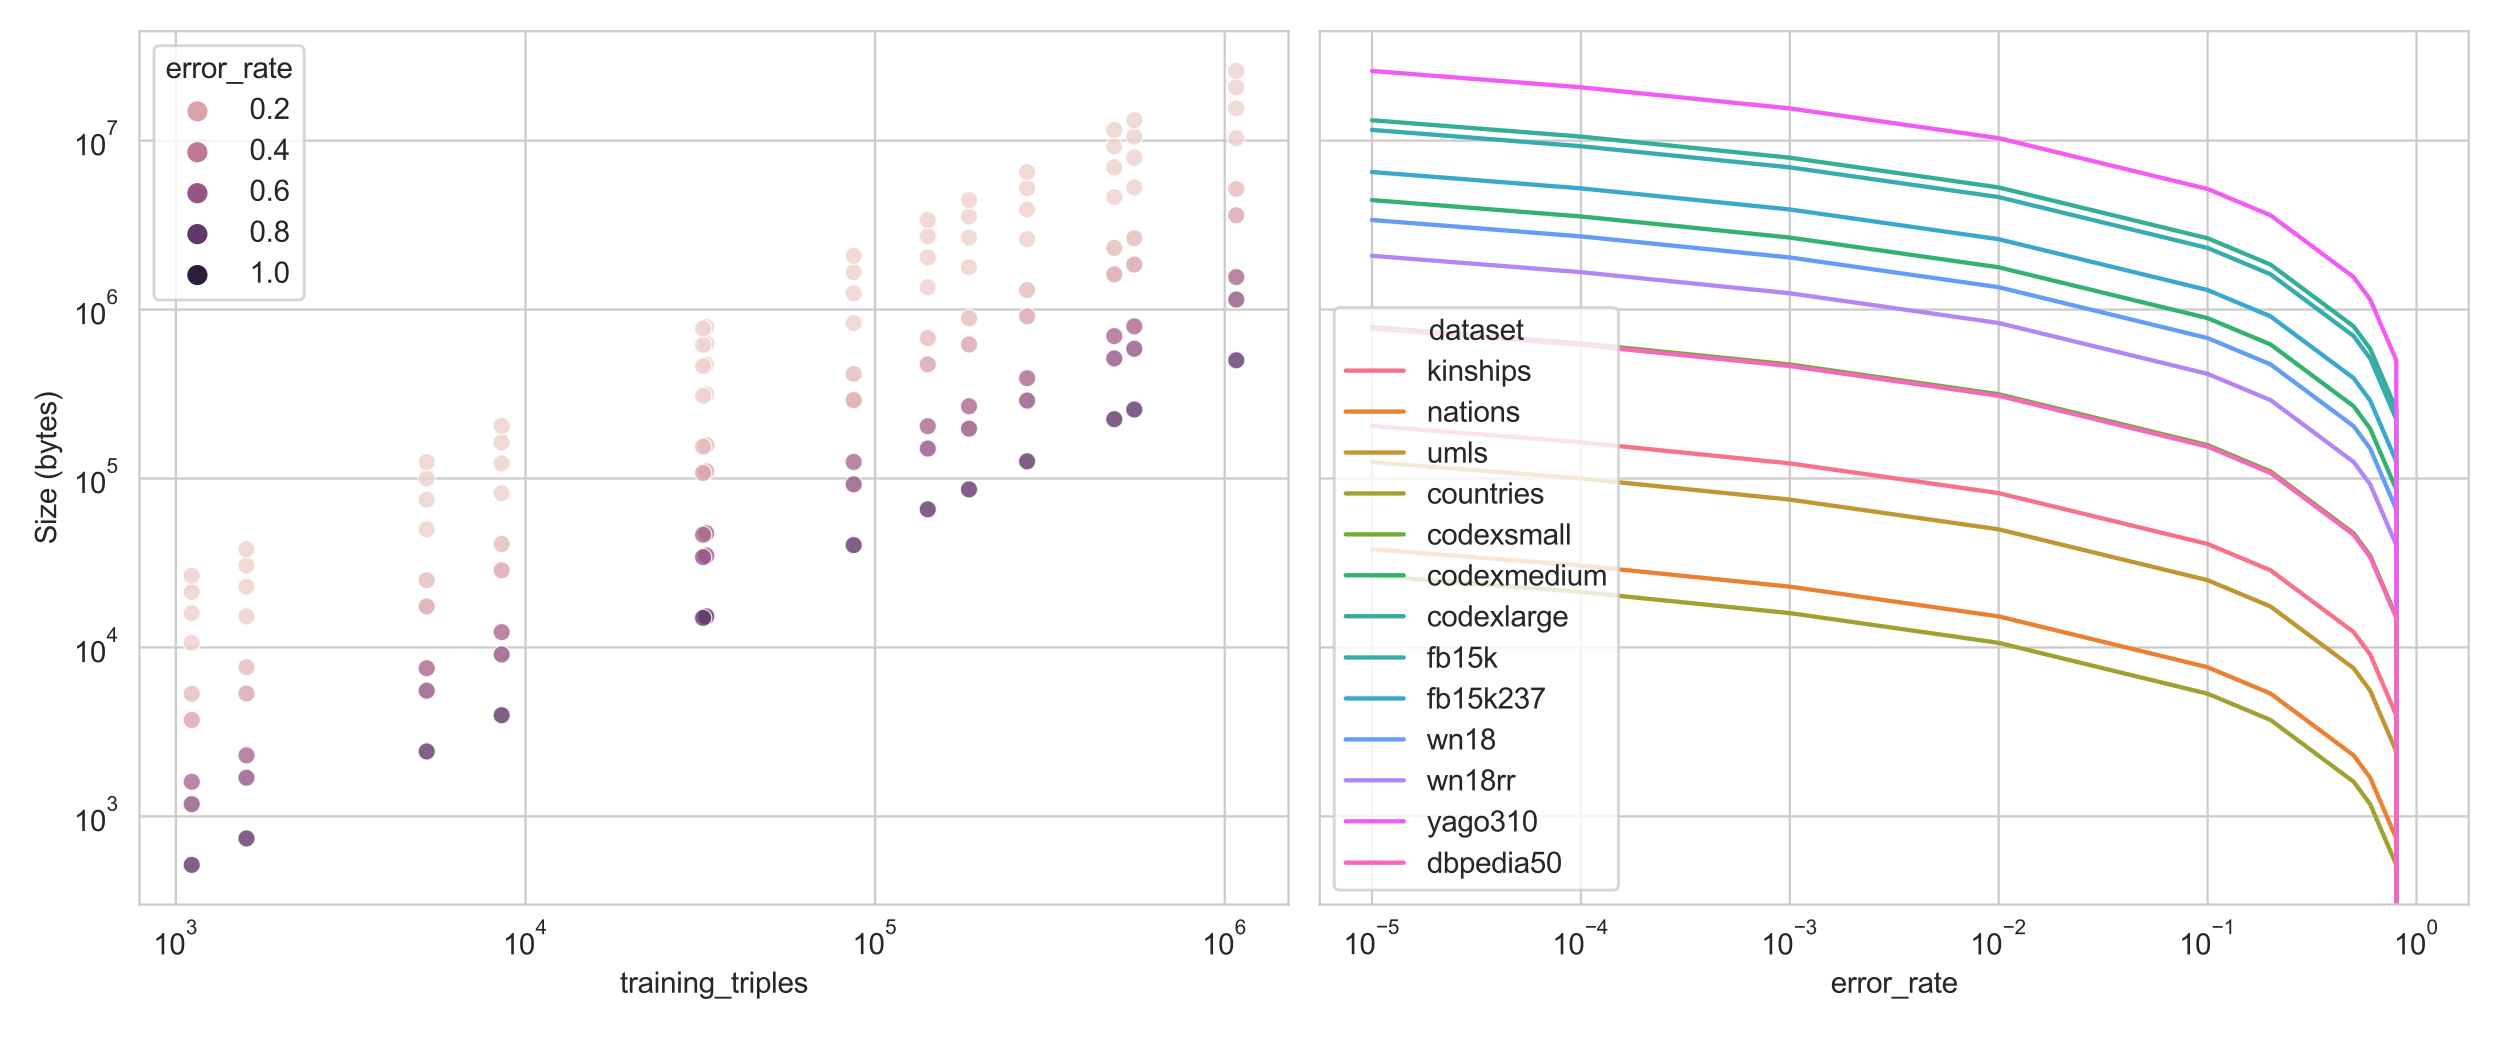 <?xml version="1.0" encoding="utf-8" standalone="no"?>
<!DOCTYPE svg PUBLIC "-//W3C//DTD SVG 1.1//EN"
  "http://www.w3.org/Graphics/SVG/1.1/DTD/svg11.dtd">
<svg height="360pt" version="1.1" viewBox="0 0 864 360" width="864pt" xmlns="http://www.w3.org/2000/svg" xmlns:xlink="http://www.w3.org/1999/xlink">
 <defs>
  <style type="text/css">*{stroke-linecap:butt;stroke-linejoin:round;}</style>
 </defs>
 <g id="figure_1">
  <g id="patch_1">
   <path d="M 0 360 
L 864 360 
L 864 0 
L 0 0 
z
" style="fill:#ffffff;"/>
  </g>
  <g id="axes_1">
   <g id="patch_2">
    <path d="M 48.217 312.625 
L 445.309 312.625 
L 445.309 10.8 
L 48.217 10.8 
z
" style="fill:#ffffff;"/>
   </g>
   <g id="matplotlib.axis_1">
    <g id="xtick_1">
     <g id="line2d_1">
      <path clip-path="url(#p480f043c17)" d="M 60.791 312.625 
L 60.791 10.8 
" style="fill:none;stroke:#cccccc;stroke-linecap:round;stroke-width:0.8;"/>
     </g>
     <g id="text_1">
      <!-- $\mathdefault{10^{3}}$ -->
      <g style="fill:#262626;" transform="translate(52.941 329.938)scale(0.1 -0.1)">
       <defs>
        <path d="M 2384 0 
L 1822 0 
L 1822 3584 
Q 1619 3391 1289 3197 
Q 959 3003 697 2906 
L 697 3450 
Q 1169 3672 1522 3987 
Q 1875 4303 2022 4600 
L 2384 4600 
L 2384 0 
z
" id="ArialMT-31" transform="scale(0.016)"/>
        <path d="M 266 2259 
Q 266 3072 433 3567 
Q 600 4063 929 4331 
Q 1259 4600 1759 4600 
Q 2128 4600 2406 4451 
Q 2684 4303 2865 4023 
Q 3047 3744 3150 3342 
Q 3253 2941 3253 2259 
Q 3253 1453 3087 958 
Q 2922 463 2592 192 
Q 2263 -78 1759 -78 
Q 1097 -78 719 397 
Q 266 969 266 2259 
z
M 844 2259 
Q 844 1131 1108 757 
Q 1372 384 1759 384 
Q 2147 384 2411 759 
Q 2675 1134 2675 2259 
Q 2675 3391 2411 3762 
Q 2147 4134 1753 4134 
Q 1366 4134 1134 3806 
Q 844 3388 844 2259 
z
" id="ArialMT-30" transform="scale(0.016)"/>
        <path d="M 269 1209 
L 831 1284 
Q 928 806 1161 595 
Q 1394 384 1728 384 
Q 2125 384 2398 659 
Q 2672 934 2672 1341 
Q 2672 1728 2419 1979 
Q 2166 2231 1775 2231 
Q 1616 2231 1378 2169 
L 1441 2663 
Q 1497 2656 1531 2656 
Q 1891 2656 2178 2843 
Q 2466 3031 2466 3422 
Q 2466 3731 2256 3934 
Q 2047 4138 1716 4138 
Q 1388 4138 1169 3931 
Q 950 3725 888 3313 
L 325 3413 
Q 428 3978 793 4289 
Q 1159 4600 1703 4600 
Q 2078 4600 2393 4439 
Q 2709 4278 2876 4000 
Q 3044 3722 3044 3409 
Q 3044 3113 2884 2869 
Q 2725 2625 2413 2481 
Q 2819 2388 3044 2092 
Q 3269 1797 3269 1353 
Q 3269 753 2831 336 
Q 2394 -81 1725 -81 
Q 1122 -81 723 278 
Q 325 638 269 1209 
z
" id="ArialMT-33" transform="scale(0.016)"/>
       </defs>
       <use transform="translate(0 0.994)" xlink:href="#ArialMT-31"/>
       <use transform="translate(55.615 0.994)" xlink:href="#ArialMT-30"/>
       <use transform="translate(112.973 70.688)scale(0.7)" xlink:href="#ArialMT-33"/>
      </g>
     </g>
    </g>
    <g id="xtick_2">
     <g id="line2d_2">
      <path clip-path="url(#p480f043c17)" d="M 181.616 312.625 
L 181.616 10.8 
" style="fill:none;stroke:#cccccc;stroke-linecap:round;stroke-width:0.8;"/>
     </g>
     <g id="text_2">
      <!-- $\mathdefault{10^{4}}$ -->
      <g style="fill:#262626;" transform="translate(173.766 329.838)scale(0.1 -0.1)">
       <defs>
        <path d="M 2069 0 
L 2069 1097 
L 81 1097 
L 81 1613 
L 2172 4581 
L 2631 4581 
L 2631 1613 
L 3250 1613 
L 3250 1097 
L 2631 1097 
L 2631 0 
L 2069 0 
z
M 2069 1613 
L 2069 3678 
L 634 1613 
L 2069 1613 
z
" id="ArialMT-34" transform="scale(0.016)"/>
       </defs>
       <use transform="translate(0 0.202)" xlink:href="#ArialMT-31"/>
       <use transform="translate(55.615 0.202)" xlink:href="#ArialMT-30"/>
       <use transform="translate(112.973 69.895)scale(0.7)" xlink:href="#ArialMT-34"/>
      </g>
     </g>
    </g>
    <g id="xtick_3">
     <g id="line2d_3">
      <path clip-path="url(#p480f043c17)" d="M 302.442 312.625 
L 302.442 10.8 
" style="fill:none;stroke:#cccccc;stroke-linecap:round;stroke-width:0.8;"/>
     </g>
     <g id="text_3">
      <!-- $\mathdefault{10^{5}}$ -->
      <g style="fill:#262626;" transform="translate(294.592 329.838)scale(0.1 -0.1)">
       <defs>
        <path d="M 266 1200 
L 856 1250 
Q 922 819 1161 601 
Q 1400 384 1738 384 
Q 2144 384 2425 690 
Q 2706 997 2706 1503 
Q 2706 1984 2436 2262 
Q 2166 2541 1728 2541 
Q 1456 2541 1237 2417 
Q 1019 2294 894 2097 
L 366 2166 
L 809 4519 
L 3088 4519 
L 3088 3981 
L 1259 3981 
L 1013 2750 
Q 1425 3038 1878 3038 
Q 2478 3038 2890 2622 
Q 3303 2206 3303 1553 
Q 3303 931 2941 478 
Q 2500 -78 1738 -78 
Q 1113 -78 717 272 
Q 322 622 266 1200 
z
" id="ArialMT-35" transform="scale(0.016)"/>
       </defs>
       <use transform="translate(0 0.88)" xlink:href="#ArialMT-31"/>
       <use transform="translate(55.615 0.88)" xlink:href="#ArialMT-30"/>
       <use transform="translate(112.973 70.573)scale(0.7)" xlink:href="#ArialMT-35"/>
      </g>
     </g>
    </g>
    <g id="xtick_4">
     <g id="line2d_4">
      <path clip-path="url(#p480f043c17)" d="M 423.267 312.625 
L 423.267 10.8 
" style="fill:none;stroke:#cccccc;stroke-linecap:round;stroke-width:0.8;"/>
     </g>
     <g id="text_4">
      <!-- $\mathdefault{10^{6}}$ -->
      <g style="fill:#262626;" transform="translate(415.417 329.938)scale(0.1 -0.1)">
       <defs>
        <path d="M 3184 3459 
L 2625 3416 
Q 2550 3747 2413 3897 
Q 2184 4138 1850 4138 
Q 1581 4138 1378 3988 
Q 1113 3794 959 3422 
Q 806 3050 800 2363 
Q 1003 2672 1297 2822 
Q 1591 2972 1913 2972 
Q 2475 2972 2870 2558 
Q 3266 2144 3266 1488 
Q 3266 1056 3080 686 
Q 2894 316 2569 119 
Q 2244 -78 1831 -78 
Q 1128 -78 684 439 
Q 241 956 241 2144 
Q 241 3472 731 4075 
Q 1159 4600 1884 4600 
Q 2425 4600 2770 4297 
Q 3116 3994 3184 3459 
z
M 888 1484 
Q 888 1194 1011 928 
Q 1134 663 1356 523 
Q 1578 384 1822 384 
Q 2178 384 2434 671 
Q 2691 959 2691 1453 
Q 2691 1928 2437 2201 
Q 2184 2475 1800 2475 
Q 1419 2475 1153 2201 
Q 888 1928 888 1484 
z
" id="ArialMT-36" transform="scale(0.016)"/>
       </defs>
       <use transform="translate(0 0.994)" xlink:href="#ArialMT-31"/>
       <use transform="translate(55.615 0.994)" xlink:href="#ArialMT-30"/>
       <use transform="translate(112.973 70.688)scale(0.7)" xlink:href="#ArialMT-36"/>
      </g>
     </g>
    </g>
    <g id="xtick_5"/>
    <g id="xtick_6"/>
    <g id="xtick_7"/>
    <g id="xtick_8"/>
    <g id="xtick_9"/>
    <g id="xtick_10"/>
    <g id="xtick_11"/>
    <g id="xtick_12"/>
    <g id="xtick_13"/>
    <g id="xtick_14"/>
    <g id="xtick_15"/>
    <g id="xtick_16"/>
    <g id="xtick_17"/>
    <g id="xtick_18"/>
    <g id="xtick_19"/>
    <g id="xtick_20"/>
    <g id="xtick_21"/>
    <g id="xtick_22"/>
    <g id="xtick_23"/>
    <g id="xtick_24"/>
    <g id="xtick_25"/>
    <g id="xtick_26"/>
    <g id="xtick_27"/>
    <g id="xtick_28"/>
    <g id="xtick_29"/>
    <g id="xtick_30"/>
    <g id="text_5">
     <!-- training_triples -->
     <g style="fill:#262626;" transform="translate(214.248 343.083)scale(0.1 -0.1)">
      <defs>
       <path d="M 1650 503 
L 1731 6 
Q 1494 -44 1306 -44 
Q 1000 -44 831 53 
Q 663 150 594 308 
Q 525 466 525 972 
L 525 2881 
L 113 2881 
L 113 3319 
L 525 3319 
L 525 4141 
L 1084 4478 
L 1084 3319 
L 1650 3319 
L 1650 2881 
L 1084 2881 
L 1084 941 
Q 1084 700 1114 631 
Q 1144 563 1211 522 
Q 1278 481 1403 481 
Q 1497 481 1650 503 
z
" id="ArialMT-74" transform="scale(0.016)"/>
       <path d="M 416 0 
L 416 3319 
L 922 3319 
L 922 2816 
Q 1116 3169 1280 3281 
Q 1444 3394 1641 3394 
Q 1925 3394 2219 3213 
L 2025 2691 
Q 1819 2813 1613 2813 
Q 1428 2813 1281 2702 
Q 1134 2591 1072 2394 
Q 978 2094 978 1738 
L 978 0 
L 416 0 
z
" id="ArialMT-72" transform="scale(0.016)"/>
       <path d="M 2588 409 
Q 2275 144 1986 34 
Q 1697 -75 1366 -75 
Q 819 -75 525 192 
Q 231 459 231 875 
Q 231 1119 342 1320 
Q 453 1522 633 1644 
Q 813 1766 1038 1828 
Q 1203 1872 1538 1913 
Q 2219 1994 2541 2106 
Q 2544 2222 2544 2253 
Q 2544 2597 2384 2738 
Q 2169 2928 1744 2928 
Q 1347 2928 1158 2789 
Q 969 2650 878 2297 
L 328 2372 
Q 403 2725 575 2942 
Q 747 3159 1072 3276 
Q 1397 3394 1825 3394 
Q 2250 3394 2515 3294 
Q 2781 3194 2906 3042 
Q 3031 2891 3081 2659 
Q 3109 2516 3109 2141 
L 3109 1391 
Q 3109 606 3145 398 
Q 3181 191 3288 0 
L 2700 0 
Q 2613 175 2588 409 
z
M 2541 1666 
Q 2234 1541 1622 1453 
Q 1275 1403 1131 1340 
Q 988 1278 909 1158 
Q 831 1038 831 891 
Q 831 666 1001 516 
Q 1172 366 1500 366 
Q 1825 366 2078 508 
Q 2331 650 2450 897 
Q 2541 1088 2541 1459 
L 2541 1666 
z
" id="ArialMT-61" transform="scale(0.016)"/>
       <path d="M 425 3934 
L 425 4581 
L 988 4581 
L 988 3934 
L 425 3934 
z
M 425 0 
L 425 3319 
L 988 3319 
L 988 0 
L 425 0 
z
" id="ArialMT-69" transform="scale(0.016)"/>
       <path d="M 422 0 
L 422 3319 
L 928 3319 
L 928 2847 
Q 1294 3394 1984 3394 
Q 2284 3394 2536 3286 
Q 2788 3178 2913 3003 
Q 3038 2828 3088 2588 
Q 3119 2431 3119 2041 
L 3119 0 
L 2556 0 
L 2556 2019 
Q 2556 2363 2490 2533 
Q 2425 2703 2258 2804 
Q 2091 2906 1866 2906 
Q 1506 2906 1245 2678 
Q 984 2450 984 1813 
L 984 0 
L 422 0 
z
" id="ArialMT-6e" transform="scale(0.016)"/>
       <path d="M 319 -275 
L 866 -356 
Q 900 -609 1056 -725 
Q 1266 -881 1628 -881 
Q 2019 -881 2231 -725 
Q 2444 -569 2519 -288 
Q 2563 -116 2559 434 
Q 2191 0 1641 0 
Q 956 0 581 494 
Q 206 988 206 1678 
Q 206 2153 378 2554 
Q 550 2956 876 3175 
Q 1203 3394 1644 3394 
Q 2231 3394 2613 2919 
L 2613 3319 
L 3131 3319 
L 3131 450 
Q 3131 -325 2973 -648 
Q 2816 -972 2473 -1159 
Q 2131 -1347 1631 -1347 
Q 1038 -1347 672 -1080 
Q 306 -813 319 -275 
z
M 784 1719 
Q 784 1066 1043 766 
Q 1303 466 1694 466 
Q 2081 466 2343 764 
Q 2606 1063 2606 1700 
Q 2606 2309 2336 2618 
Q 2066 2928 1684 2928 
Q 1309 2928 1046 2623 
Q 784 2319 784 1719 
z
" id="ArialMT-67" transform="scale(0.016)"/>
       <path d="M -97 -1272 
L -97 -866 
L 3631 -866 
L 3631 -1272 
L -97 -1272 
z
" id="ArialMT-5f" transform="scale(0.016)"/>
       <path d="M 422 -1272 
L 422 3319 
L 934 3319 
L 934 2888 
Q 1116 3141 1344 3267 
Q 1572 3394 1897 3394 
Q 2322 3394 2647 3175 
Q 2972 2956 3137 2557 
Q 3303 2159 3303 1684 
Q 3303 1175 3120 767 
Q 2938 359 2589 142 
Q 2241 -75 1856 -75 
Q 1575 -75 1351 44 
Q 1128 163 984 344 
L 984 -1272 
L 422 -1272 
z
M 931 1641 
Q 931 1000 1190 694 
Q 1450 388 1819 388 
Q 2194 388 2461 705 
Q 2728 1022 2728 1688 
Q 2728 2322 2467 2637 
Q 2206 2953 1844 2953 
Q 1484 2953 1207 2617 
Q 931 2281 931 1641 
z
" id="ArialMT-70" transform="scale(0.016)"/>
       <path d="M 409 0 
L 409 4581 
L 972 4581 
L 972 0 
L 409 0 
z
" id="ArialMT-6c" transform="scale(0.016)"/>
       <path d="M 2694 1069 
L 3275 997 
Q 3138 488 2766 206 
Q 2394 -75 1816 -75 
Q 1088 -75 661 373 
Q 234 822 234 1631 
Q 234 2469 665 2931 
Q 1097 3394 1784 3394 
Q 2450 3394 2872 2941 
Q 3294 2488 3294 1666 
Q 3294 1616 3291 1516 
L 816 1516 
Q 847 969 1125 678 
Q 1403 388 1819 388 
Q 2128 388 2347 550 
Q 2566 713 2694 1069 
z
M 847 1978 
L 2700 1978 
Q 2663 2397 2488 2606 
Q 2219 2931 1791 2931 
Q 1403 2931 1139 2672 
Q 875 2413 847 1978 
z
" id="ArialMT-65" transform="scale(0.016)"/>
       <path d="M 197 991 
L 753 1078 
Q 800 744 1014 566 
Q 1228 388 1613 388 
Q 2000 388 2187 545 
Q 2375 703 2375 916 
Q 2375 1106 2209 1216 
Q 2094 1291 1634 1406 
Q 1016 1563 777 1677 
Q 538 1791 414 1992 
Q 291 2194 291 2438 
Q 291 2659 392 2848 
Q 494 3038 669 3163 
Q 800 3259 1026 3326 
Q 1253 3394 1513 3394 
Q 1903 3394 2198 3281 
Q 2494 3169 2634 2976 
Q 2775 2784 2828 2463 
L 2278 2388 
Q 2241 2644 2061 2787 
Q 1881 2931 1553 2931 
Q 1166 2931 1000 2803 
Q 834 2675 834 2503 
Q 834 2394 903 2306 
Q 972 2216 1119 2156 
Q 1203 2125 1616 2013 
Q 2213 1853 2448 1751 
Q 2684 1650 2818 1456 
Q 2953 1263 2953 975 
Q 2953 694 2789 445 
Q 2625 197 2315 61 
Q 2006 -75 1616 -75 
Q 969 -75 630 194 
Q 291 463 197 991 
z
" id="ArialMT-73" transform="scale(0.016)"/>
      </defs>
      <use xlink:href="#ArialMT-74"/>
      <use x="27.783" xlink:href="#ArialMT-72"/>
      <use x="61.084" xlink:href="#ArialMT-61"/>
      <use x="116.699" xlink:href="#ArialMT-69"/>
      <use x="138.916" xlink:href="#ArialMT-6e"/>
      <use x="194.531" xlink:href="#ArialMT-69"/>
      <use x="216.748" xlink:href="#ArialMT-6e"/>
      <use x="272.363" xlink:href="#ArialMT-67"/>
      <use x="327.979" xlink:href="#ArialMT-5f"/>
      <use x="383.594" xlink:href="#ArialMT-74"/>
      <use x="411.377" xlink:href="#ArialMT-72"/>
      <use x="444.678" xlink:href="#ArialMT-69"/>
      <use x="466.895" xlink:href="#ArialMT-70"/>
      <use x="522.51" xlink:href="#ArialMT-6c"/>
      <use x="544.727" xlink:href="#ArialMT-65"/>
      <use x="600.342" xlink:href="#ArialMT-73"/>
     </g>
    </g>
   </g>
   <g id="matplotlib.axis_2">
    <g id="ytick_1">
     <g id="line2d_5">
      <path clip-path="url(#p480f043c17)" d="M 48.217 282.13 
L 445.309 282.13 
" style="fill:none;stroke:#cccccc;stroke-linecap:round;stroke-width:0.8;"/>
     </g>
     <g id="text_6">
      <!-- $\mathdefault{10^{3}}$ -->
      <g style="fill:#262626;" transform="translate(25.517 287.286)scale(0.1 -0.1)">
       <use transform="translate(0 0.994)" xlink:href="#ArialMT-31"/>
       <use transform="translate(55.615 0.994)" xlink:href="#ArialMT-30"/>
       <use transform="translate(112.973 70.688)scale(0.7)" xlink:href="#ArialMT-33"/>
      </g>
     </g>
    </g>
    <g id="ytick_2">
     <g id="line2d_6">
      <path clip-path="url(#p480f043c17)" d="M 48.217 223.749 
L 445.309 223.749 
" style="fill:none;stroke:#cccccc;stroke-linecap:round;stroke-width:0.8;"/>
     </g>
     <g id="text_7">
      <!-- $\mathdefault{10^{4}}$ -->
      <g style="fill:#262626;" transform="translate(25.517 228.855)scale(0.1 -0.1)">
       <use transform="translate(0 0.202)" xlink:href="#ArialMT-31"/>
       <use transform="translate(55.615 0.202)" xlink:href="#ArialMT-30"/>
       <use transform="translate(112.973 69.895)scale(0.7)" xlink:href="#ArialMT-34"/>
      </g>
     </g>
    </g>
    <g id="ytick_3">
     <g id="line2d_7">
      <path clip-path="url(#p480f043c17)" d="M 48.217 165.368 
L 445.309 165.368 
" style="fill:none;stroke:#cccccc;stroke-linecap:round;stroke-width:0.8;"/>
     </g>
     <g id="text_8">
      <!-- $\mathdefault{10^{5}}$ -->
      <g style="fill:#262626;" transform="translate(25.517 170.474)scale(0.1 -0.1)">
       <use transform="translate(0 0.88)" xlink:href="#ArialMT-31"/>
       <use transform="translate(55.615 0.88)" xlink:href="#ArialMT-30"/>
       <use transform="translate(112.973 70.573)scale(0.7)" xlink:href="#ArialMT-35"/>
      </g>
     </g>
    </g>
    <g id="ytick_4">
     <g id="line2d_8">
      <path clip-path="url(#p480f043c17)" d="M 48.217 106.987 
L 445.309 106.987 
" style="fill:none;stroke:#cccccc;stroke-linecap:round;stroke-width:0.8;"/>
     </g>
     <g id="text_9">
      <!-- $\mathdefault{10^{6}}$ -->
      <g style="fill:#262626;" transform="translate(25.517 112.143)scale(0.1 -0.1)">
       <use transform="translate(0 0.994)" xlink:href="#ArialMT-31"/>
       <use transform="translate(55.615 0.994)" xlink:href="#ArialMT-30"/>
       <use transform="translate(112.973 70.688)scale(0.7)" xlink:href="#ArialMT-36"/>
      </g>
     </g>
    </g>
    <g id="ytick_5">
     <g id="line2d_9">
      <path clip-path="url(#p480f043c17)" d="M 48.217 48.606 
L 445.309 48.606 
" style="fill:none;stroke:#cccccc;stroke-linecap:round;stroke-width:0.8;"/>
     </g>
     <g id="text_10">
      <!-- $\mathdefault{10^{7}}$ -->
      <g style="fill:#262626;" transform="translate(25.517 53.712)scale(0.1 -0.1)">
       <defs>
        <path d="M 303 3981 
L 303 4522 
L 3269 4522 
L 3269 4084 
Q 2831 3619 2401 2847 
Q 1972 2075 1738 1259 
Q 1569 684 1522 0 
L 944 0 
Q 953 541 1156 1306 
Q 1359 2072 1739 2783 
Q 2119 3494 2547 3981 
L 303 3981 
z
" id="ArialMT-37" transform="scale(0.016)"/>
       </defs>
       <use transform="translate(0 0.847)" xlink:href="#ArialMT-31"/>
       <use transform="translate(55.615 0.847)" xlink:href="#ArialMT-30"/>
       <use transform="translate(112.973 70.541)scale(0.7)" xlink:href="#ArialMT-37"/>
      </g>
     </g>
    </g>
    <g id="ytick_6"/>
    <g id="ytick_7"/>
    <g id="ytick_8"/>
    <g id="ytick_9"/>
    <g id="ytick_10"/>
    <g id="ytick_11"/>
    <g id="ytick_12"/>
    <g id="ytick_13"/>
    <g id="ytick_14"/>
    <g id="ytick_15"/>
    <g id="ytick_16"/>
    <g id="ytick_17"/>
    <g id="ytick_18"/>
    <g id="ytick_19"/>
    <g id="ytick_20"/>
    <g id="ytick_21"/>
    <g id="ytick_22"/>
    <g id="ytick_23"/>
    <g id="ytick_24"/>
    <g id="ytick_25"/>
    <g id="ytick_26"/>
    <g id="ytick_27"/>
    <g id="ytick_28"/>
    <g id="ytick_29"/>
    <g id="ytick_30"/>
    <g id="ytick_31"/>
    <g id="ytick_32"/>
    <g id="ytick_33"/>
    <g id="ytick_34"/>
    <g id="ytick_35"/>
    <g id="ytick_36"/>
    <g id="ytick_37"/>
    <g id="ytick_38"/>
    <g id="ytick_39"/>
    <g id="ytick_40"/>
    <g id="ytick_41"/>
    <g id="ytick_42"/>
    <g id="ytick_43"/>
    <g id="ytick_44"/>
    <g id="ytick_45"/>
    <g id="ytick_46"/>
    <g id="text_11">
     <!-- Size (bytes) -->
     <g style="fill:#262626;" transform="translate(19.413 188.108)rotate(-90)scale(0.1 -0.1)">
      <defs>
       <path d="M 288 1472 
L 859 1522 
Q 900 1178 1048 958 
Q 1197 738 1509 602 
Q 1822 466 2213 466 
Q 2559 466 2825 569 
Q 3091 672 3220 851 
Q 3350 1031 3350 1244 
Q 3350 1459 3225 1620 
Q 3100 1781 2813 1891 
Q 2628 1963 1997 2114 
Q 1366 2266 1113 2400 
Q 784 2572 623 2826 
Q 463 3081 463 3397 
Q 463 3744 659 4045 
Q 856 4347 1234 4503 
Q 1613 4659 2075 4659 
Q 2584 4659 2973 4495 
Q 3363 4331 3572 4012 
Q 3781 3694 3797 3291 
L 3216 3247 
Q 3169 3681 2898 3903 
Q 2628 4125 2100 4125 
Q 1550 4125 1298 3923 
Q 1047 3722 1047 3438 
Q 1047 3191 1225 3031 
Q 1400 2872 2139 2705 
Q 2878 2538 3153 2413 
Q 3553 2228 3743 1945 
Q 3934 1663 3934 1294 
Q 3934 928 3725 604 
Q 3516 281 3123 101 
Q 2731 -78 2241 -78 
Q 1619 -78 1198 103 
Q 778 284 539 648 
Q 300 1013 288 1472 
z
" id="ArialMT-53" transform="scale(0.016)"/>
       <path d="M 125 0 
L 125 456 
L 2238 2881 
Q 1878 2863 1603 2863 
L 250 2863 
L 250 3319 
L 2963 3319 
L 2963 2947 
L 1166 841 
L 819 456 
Q 1197 484 1528 484 
L 3063 484 
L 3063 0 
L 125 0 
z
" id="ArialMT-7a" transform="scale(0.016)"/>
       <path id="ArialMT-20" transform="scale(0.016)"/>
       <path d="M 1497 -1347 
Q 1031 -759 709 28 
Q 388 816 388 1659 
Q 388 2403 628 3084 
Q 909 3875 1497 4659 
L 1900 4659 
Q 1522 4009 1400 3731 
Q 1209 3300 1100 2831 
Q 966 2247 966 1656 
Q 966 153 1900 -1347 
L 1497 -1347 
z
" id="ArialMT-28" transform="scale(0.016)"/>
       <path d="M 941 0 
L 419 0 
L 419 4581 
L 981 4581 
L 981 2947 
Q 1338 3394 1891 3394 
Q 2197 3394 2470 3270 
Q 2744 3147 2920 2923 
Q 3097 2700 3197 2384 
Q 3297 2069 3297 1709 
Q 3297 856 2875 390 
Q 2453 -75 1863 -75 
Q 1275 -75 941 416 
L 941 0 
z
M 934 1684 
Q 934 1088 1097 822 
Q 1363 388 1816 388 
Q 2184 388 2453 708 
Q 2722 1028 2722 1663 
Q 2722 2313 2464 2622 
Q 2206 2931 1841 2931 
Q 1472 2931 1203 2611 
Q 934 2291 934 1684 
z
" id="ArialMT-62" transform="scale(0.016)"/>
       <path d="M 397 -1278 
L 334 -750 
Q 519 -800 656 -800 
Q 844 -800 956 -737 
Q 1069 -675 1141 -563 
Q 1194 -478 1313 -144 
Q 1328 -97 1363 -6 
L 103 3319 
L 709 3319 
L 1400 1397 
Q 1534 1031 1641 628 
Q 1738 1016 1872 1384 
L 2581 3319 
L 3144 3319 
L 1881 -56 
Q 1678 -603 1566 -809 
Q 1416 -1088 1222 -1217 
Q 1028 -1347 759 -1347 
Q 597 -1347 397 -1278 
z
" id="ArialMT-79" transform="scale(0.016)"/>
       <path d="M 791 -1347 
L 388 -1347 
Q 1322 153 1322 1656 
Q 1322 2244 1188 2822 
Q 1081 3291 891 3722 
Q 769 4003 388 4659 
L 791 4659 
Q 1378 3875 1659 3084 
Q 1900 2403 1900 1659 
Q 1900 816 1576 28 
Q 1253 -759 791 -1347 
z
" id="ArialMT-29" transform="scale(0.016)"/>
      </defs>
      <use xlink:href="#ArialMT-53"/>
      <use x="66.699" xlink:href="#ArialMT-69"/>
      <use x="88.916" xlink:href="#ArialMT-7a"/>
      <use x="138.916" xlink:href="#ArialMT-65"/>
      <use x="194.531" xlink:href="#ArialMT-20"/>
      <use x="222.314" xlink:href="#ArialMT-28"/>
      <use x="255.615" xlink:href="#ArialMT-62"/>
      <use x="311.23" xlink:href="#ArialMT-79"/>
      <use x="361.23" xlink:href="#ArialMT-74"/>
      <use x="389.014" xlink:href="#ArialMT-65"/>
      <use x="444.629" xlink:href="#ArialMT-73"/>
      <use x="494.629" xlink:href="#ArialMT-29"/>
     </g>
    </g>
   </g>
   <g id="PathCollection_1">
    <defs>
     <path d="M 0 3 
C 0.796 3 1.559 2.684 2.121 2.121 
C 2.684 1.559 3 0.796 3 -0 
C 3 -0.796 2.684 -1.559 2.121 -2.121 
C 1.559 -2.684 0.796 -3 0 -3 
C -0.796 -3 -1.559 -2.684 -2.121 -2.121 
C -2.684 -1.559 -3 -0.796 -3 0 
C -3 0.796 -2.684 1.559 -2.121 2.121 
C -1.559 2.684 -0.796 3 0 3 
z
" id="C0_0_f26d05c6a3"/>
    </defs>
    <g clip-path="url(#p480f043c17)">
     <use style="fill:#2d1e3e;fill-opacity:0.8;stroke:#ffffff;stroke-opacity:0.8;stroke-width:0.48;" x="173.359" xlink:href="#C0_0_f26d05c6a3" y="58838.385"/>
    </g>
    <g clip-path="url(#p480f043c17)">
     <use style="fill:#613969;fill-opacity:0.8;stroke:#ffffff;stroke-opacity:0.8;stroke-width:0.48;" x="173.359" xlink:href="#C0_0_f26d05c6a3" y="247.179"/>
    </g>
    <g clip-path="url(#p480f043c17)">
     <use style="fill:#945785;fill-opacity:0.8;stroke:#ffffff;stroke-opacity:0.8;stroke-width:0.48;" x="173.359" xlink:href="#C0_0_f26d05c6a3" y="226.182"/>
    </g>
    <g clip-path="url(#p480f043c17)">
     <use style="fill:#aa688f;fill-opacity:0.8;stroke:#ffffff;stroke-opacity:0.8;stroke-width:0.48;" x="173.359" xlink:href="#C0_0_f26d05c6a3" y="218.445"/>
    </g>
    <g clip-path="url(#p480f043c17)">
     <use style="fill:#daa4ac;fill-opacity:0.8;stroke:#ffffff;stroke-opacity:0.8;stroke-width:0.48;" x="173.359" xlink:href="#C0_0_f26d05c6a3" y="197.087"/>
    </g>
    <g clip-path="url(#p480f043c17)">
     <use style="fill:#e5bcbb;fill-opacity:0.8;stroke:#ffffff;stroke-opacity:0.8;stroke-width:0.48;" x="173.359" xlink:href="#C0_0_f26d05c6a3" y="188.006"/>
    </g>
    <g clip-path="url(#p480f043c17)">
     <use style="fill:#edd0ca;fill-opacity:0.8;stroke:#ffffff;stroke-opacity:0.8;stroke-width:0.48;" x="173.359" xlink:href="#C0_0_f26d05c6a3" y="170.432"/>
    </g>
    <g clip-path="url(#p480f043c17)">
     <use style="fill:#edd1cb;fill-opacity:0.8;stroke:#ffffff;stroke-opacity:0.8;stroke-width:0.48;" x="173.359" xlink:href="#C0_0_f26d05c6a3" y="160.152"/>
    </g>
    <g clip-path="url(#p480f043c17)">
     <use style="fill:#edd1cb;fill-opacity:0.8;stroke:#ffffff;stroke-opacity:0.8;stroke-width:0.48;" x="173.359" xlink:href="#C0_0_f26d05c6a3" y="152.858"/>
    </g>
    <g clip-path="url(#p480f043c17)">
     <use style="fill:#edd1cb;fill-opacity:0.8;stroke:#ffffff;stroke-opacity:0.8;stroke-width:0.48;" x="173.359" xlink:href="#C0_0_f26d05c6a3" y="147.2"/>
    </g>
    <g clip-path="url(#p480f043c17)">
     <use style="fill:#2d1e3e;fill-opacity:0.8;stroke:#ffffff;stroke-opacity:0.8;stroke-width:0.48;" x="85.191" xlink:href="#C0_0_f26d05c6a3" y="58838.385"/>
    </g>
    <g clip-path="url(#p480f043c17)">
     <use style="fill:#613969;fill-opacity:0.8;stroke:#ffffff;stroke-opacity:0.8;stroke-width:0.48;" x="85.191" xlink:href="#C0_0_f26d05c6a3" y="289.765"/>
    </g>
    <g clip-path="url(#p480f043c17)">
     <use style="fill:#945785;fill-opacity:0.8;stroke:#ffffff;stroke-opacity:0.8;stroke-width:0.48;" x="85.191" xlink:href="#C0_0_f26d05c6a3" y="268.781"/>
    </g>
    <g clip-path="url(#p480f043c17)">
     <use style="fill:#aa688f;fill-opacity:0.8;stroke:#ffffff;stroke-opacity:0.8;stroke-width:0.48;" x="85.191" xlink:href="#C0_0_f26d05c6a3" y="261.045"/>
    </g>
    <g clip-path="url(#p480f043c17)">
     <use style="fill:#daa4ac;fill-opacity:0.8;stroke:#ffffff;stroke-opacity:0.8;stroke-width:0.48;" x="85.191" xlink:href="#C0_0_f26d05c6a3" y="239.689"/>
    </g>
    <g clip-path="url(#p480f043c17)">
     <use style="fill:#e5bcbb;fill-opacity:0.8;stroke:#ffffff;stroke-opacity:0.8;stroke-width:0.48;" x="85.191" xlink:href="#C0_0_f26d05c6a3" y="230.607"/>
    </g>
    <g clip-path="url(#p480f043c17)">
     <use style="fill:#edd0ca;fill-opacity:0.8;stroke:#ffffff;stroke-opacity:0.8;stroke-width:0.48;" x="85.191" xlink:href="#C0_0_f26d05c6a3" y="213.033"/>
    </g>
    <g clip-path="url(#p480f043c17)">
     <use style="fill:#edd1cb;fill-opacity:0.8;stroke:#ffffff;stroke-opacity:0.8;stroke-width:0.48;" x="85.191" xlink:href="#C0_0_f26d05c6a3" y="202.753"/>
    </g>
    <g clip-path="url(#p480f043c17)">
     <use style="fill:#edd1cb;fill-opacity:0.8;stroke:#ffffff;stroke-opacity:0.8;stroke-width:0.48;" x="85.191" xlink:href="#C0_0_f26d05c6a3" y="195.459"/>
    </g>
    <g clip-path="url(#p480f043c17)">
     <use style="fill:#edd1cb;fill-opacity:0.8;stroke:#ffffff;stroke-opacity:0.8;stroke-width:0.48;" x="85.191" xlink:href="#C0_0_f26d05c6a3" y="189.801"/>
    </g>
    <g clip-path="url(#p480f043c17)">
     <use style="fill:#2d1e3e;fill-opacity:0.8;stroke:#ffffff;stroke-opacity:0.8;stroke-width:0.48;" x="147.464" xlink:href="#C0_0_f26d05c6a3" y="58838.385"/>
    </g>
    <g clip-path="url(#p480f043c17)">
     <use style="fill:#613969;fill-opacity:0.8;stroke:#ffffff;stroke-opacity:0.8;stroke-width:0.48;" x="147.464" xlink:href="#C0_0_f26d05c6a3" y="259.691"/>
    </g>
    <g clip-path="url(#p480f043c17)">
     <use style="fill:#945785;fill-opacity:0.8;stroke:#ffffff;stroke-opacity:0.8;stroke-width:0.48;" x="147.464" xlink:href="#C0_0_f26d05c6a3" y="238.696"/>
    </g>
    <g clip-path="url(#p480f043c17)">
     <use style="fill:#aa688f;fill-opacity:0.8;stroke:#ffffff;stroke-opacity:0.8;stroke-width:0.48;" x="147.464" xlink:href="#C0_0_f26d05c6a3" y="230.955"/>
    </g>
    <g clip-path="url(#p480f043c17)">
     <use style="fill:#daa4ac;fill-opacity:0.8;stroke:#ffffff;stroke-opacity:0.8;stroke-width:0.48;" x="147.464" xlink:href="#C0_0_f26d05c6a3" y="209.599"/>
    </g>
    <g clip-path="url(#p480f043c17)">
     <use style="fill:#e5bcbb;fill-opacity:0.8;stroke:#ffffff;stroke-opacity:0.8;stroke-width:0.48;" x="147.464" xlink:href="#C0_0_f26d05c6a3" y="200.519"/>
    </g>
    <g clip-path="url(#p480f043c17)">
     <use style="fill:#edd0ca;fill-opacity:0.8;stroke:#ffffff;stroke-opacity:0.8;stroke-width:0.48;" x="147.464" xlink:href="#C0_0_f26d05c6a3" y="182.944"/>
    </g>
    <g clip-path="url(#p480f043c17)">
     <use style="fill:#edd1cb;fill-opacity:0.8;stroke:#ffffff;stroke-opacity:0.8;stroke-width:0.48;" x="147.464" xlink:href="#C0_0_f26d05c6a3" y="172.664"/>
    </g>
    <g clip-path="url(#p480f043c17)">
     <use style="fill:#edd1cb;fill-opacity:0.8;stroke:#ffffff;stroke-opacity:0.8;stroke-width:0.48;" x="147.464" xlink:href="#C0_0_f26d05c6a3" y="165.37"/>
    </g>
    <g clip-path="url(#p480f043c17)">
     <use style="fill:#edd1cb;fill-opacity:0.8;stroke:#ffffff;stroke-opacity:0.8;stroke-width:0.48;" x="147.464" xlink:href="#C0_0_f26d05c6a3" y="159.712"/>
    </g>
    <g clip-path="url(#p480f043c17)">
     <use style="fill:#2d1e3e;fill-opacity:0.8;stroke:#ffffff;stroke-opacity:0.8;stroke-width:0.48;" x="66.267" xlink:href="#C0_0_f26d05c6a3" y="58838.385"/>
    </g>
    <g clip-path="url(#p480f043c17)">
     <use style="fill:#613969;fill-opacity:0.8;stroke:#ffffff;stroke-opacity:0.8;stroke-width:0.48;" x="66.267" xlink:href="#C0_0_f26d05c6a3" y="298.906"/>
    </g>
    <g clip-path="url(#p480f043c17)">
     <use style="fill:#945785;fill-opacity:0.8;stroke:#ffffff;stroke-opacity:0.8;stroke-width:0.48;" x="66.267" xlink:href="#C0_0_f26d05c6a3" y="277.912"/>
    </g>
    <g clip-path="url(#p480f043c17)">
     <use style="fill:#aa688f;fill-opacity:0.8;stroke:#ffffff;stroke-opacity:0.8;stroke-width:0.48;" x="66.267" xlink:href="#C0_0_f26d05c6a3" y="270.182"/>
    </g>
    <g clip-path="url(#p480f043c17)">
     <use style="fill:#daa4ac;fill-opacity:0.8;stroke:#ffffff;stroke-opacity:0.8;stroke-width:0.48;" x="66.267" xlink:href="#C0_0_f26d05c6a3" y="248.828"/>
    </g>
    <g clip-path="url(#p480f043c17)">
     <use style="fill:#e5bcbb;fill-opacity:0.8;stroke:#ffffff;stroke-opacity:0.8;stroke-width:0.48;" x="66.267" xlink:href="#C0_0_f26d05c6a3" y="239.751"/>
    </g>
    <g clip-path="url(#p480f043c17)">
     <use style="fill:#edd0ca;fill-opacity:0.8;stroke:#ffffff;stroke-opacity:0.8;stroke-width:0.48;" x="66.267" xlink:href="#C0_0_f26d05c6a3" y="222.176"/>
    </g>
    <g clip-path="url(#p480f043c17)">
     <use style="fill:#edd1cb;fill-opacity:0.8;stroke:#ffffff;stroke-opacity:0.8;stroke-width:0.48;" x="66.267" xlink:href="#C0_0_f26d05c6a3" y="211.896"/>
    </g>
    <g clip-path="url(#p480f043c17)">
     <use style="fill:#edd1cb;fill-opacity:0.8;stroke:#ffffff;stroke-opacity:0.8;stroke-width:0.48;" x="66.267" xlink:href="#C0_0_f26d05c6a3" y="204.603"/>
    </g>
    <g clip-path="url(#p480f043c17)">
     <use style="fill:#edd1cb;fill-opacity:0.8;stroke:#ffffff;stroke-opacity:0.8;stroke-width:0.48;" x="66.267" xlink:href="#C0_0_f26d05c6a3" y="198.945"/>
    </g>
    <g clip-path="url(#p480f043c17)">
     <use style="fill:#2d1e3e;fill-opacity:0.8;stroke:#ffffff;stroke-opacity:0.8;stroke-width:0.48;" x="244.088" xlink:href="#C0_0_f26d05c6a3" y="58838.385"/>
    </g>
    <g clip-path="url(#p480f043c17)">
     <use style="fill:#613969;fill-opacity:0.8;stroke:#ffffff;stroke-opacity:0.8;stroke-width:0.48;" x="244.088" xlink:href="#C0_0_f26d05c6a3" y="213.008"/>
    </g>
    <g clip-path="url(#p480f043c17)">
     <use style="fill:#945785;fill-opacity:0.8;stroke:#ffffff;stroke-opacity:0.8;stroke-width:0.48;" x="244.088" xlink:href="#C0_0_f26d05c6a3" y="192.009"/>
    </g>
    <g clip-path="url(#p480f043c17)">
     <use style="fill:#aa688f;fill-opacity:0.8;stroke:#ffffff;stroke-opacity:0.8;stroke-width:0.48;" x="244.088" xlink:href="#C0_0_f26d05c6a3" y="184.271"/>
    </g>
    <g clip-path="url(#p480f043c17)">
     <use style="fill:#daa4ac;fill-opacity:0.8;stroke:#ffffff;stroke-opacity:0.8;stroke-width:0.48;" x="244.088" xlink:href="#C0_0_f26d05c6a3" y="162.912"/>
    </g>
    <g clip-path="url(#p480f043c17)">
     <use style="fill:#e5bcbb;fill-opacity:0.8;stroke:#ffffff;stroke-opacity:0.8;stroke-width:0.48;" x="244.088" xlink:href="#C0_0_f26d05c6a3" y="153.832"/>
    </g>
    <g clip-path="url(#p480f043c17)">
     <use style="fill:#edd0ca;fill-opacity:0.8;stroke:#ffffff;stroke-opacity:0.8;stroke-width:0.48;" x="244.088" xlink:href="#C0_0_f26d05c6a3" y="136.257"/>
    </g>
    <g clip-path="url(#p480f043c17)">
     <use style="fill:#edd1cb;fill-opacity:0.8;stroke:#ffffff;stroke-opacity:0.8;stroke-width:0.48;" x="244.088" xlink:href="#C0_0_f26d05c6a3" y="125.977"/>
    </g>
    <g clip-path="url(#p480f043c17)">
     <use style="fill:#edd1cb;fill-opacity:0.8;stroke:#ffffff;stroke-opacity:0.8;stroke-width:0.48;" x="244.088" xlink:href="#C0_0_f26d05c6a3" y="118.683"/>
    </g>
    <g clip-path="url(#p480f043c17)">
     <use style="fill:#edd1cb;fill-opacity:0.8;stroke:#ffffff;stroke-opacity:0.8;stroke-width:0.48;" x="244.088" xlink:href="#C0_0_f26d05c6a3" y="113.025"/>
    </g>
    <g clip-path="url(#p480f043c17)">
     <use style="fill:#2d1e3e;fill-opacity:0.8;stroke:#ffffff;stroke-opacity:0.8;stroke-width:0.48;" x="334.888" xlink:href="#C0_0_f26d05c6a3" y="58838.385"/>
    </g>
    <g clip-path="url(#p480f043c17)">
     <use style="fill:#613969;fill-opacity:0.8;stroke:#ffffff;stroke-opacity:0.8;stroke-width:0.48;" x="334.888" xlink:href="#C0_0_f26d05c6a3" y="169.135"/>
    </g>
    <g clip-path="url(#p480f043c17)">
     <use style="fill:#945785;fill-opacity:0.8;stroke:#ffffff;stroke-opacity:0.8;stroke-width:0.48;" x="334.888" xlink:href="#C0_0_f26d05c6a3" y="148.136"/>
    </g>
    <g clip-path="url(#p480f043c17)">
     <use style="fill:#aa688f;fill-opacity:0.8;stroke:#ffffff;stroke-opacity:0.8;stroke-width:0.48;" x="334.888" xlink:href="#C0_0_f26d05c6a3" y="140.397"/>
    </g>
    <g clip-path="url(#p480f043c17)">
     <use style="fill:#daa4ac;fill-opacity:0.8;stroke:#ffffff;stroke-opacity:0.8;stroke-width:0.48;" x="334.888" xlink:href="#C0_0_f26d05c6a3" y="119.039"/>
    </g>
    <g clip-path="url(#p480f043c17)">
     <use style="fill:#e5bcbb;fill-opacity:0.8;stroke:#ffffff;stroke-opacity:0.8;stroke-width:0.48;" x="334.888" xlink:href="#C0_0_f26d05c6a3" y="109.958"/>
    </g>
    <g clip-path="url(#p480f043c17)">
     <use style="fill:#edd0ca;fill-opacity:0.8;stroke:#ffffff;stroke-opacity:0.8;stroke-width:0.48;" x="334.888" xlink:href="#C0_0_f26d05c6a3" y="92.384"/>
    </g>
    <g clip-path="url(#p480f043c17)">
     <use style="fill:#edd1cb;fill-opacity:0.8;stroke:#ffffff;stroke-opacity:0.8;stroke-width:0.48;" x="334.888" xlink:href="#C0_0_f26d05c6a3" y="82.103"/>
    </g>
    <g clip-path="url(#p480f043c17)">
     <use style="fill:#edd1cb;fill-opacity:0.8;stroke:#ffffff;stroke-opacity:0.8;stroke-width:0.48;" x="334.888" xlink:href="#C0_0_f26d05c6a3" y="74.809"/>
    </g>
    <g clip-path="url(#p480f043c17)">
     <use style="fill:#edd1cb;fill-opacity:0.8;stroke:#ffffff;stroke-opacity:0.8;stroke-width:0.48;" x="334.888" xlink:href="#C0_0_f26d05c6a3" y="69.152"/>
    </g>
    <g clip-path="url(#p480f043c17)">
     <use style="fill:#2d1e3e;fill-opacity:0.8;stroke:#ffffff;stroke-opacity:0.8;stroke-width:0.48;" x="392.01" xlink:href="#C0_0_f26d05c6a3" y="58838.385"/>
    </g>
    <g clip-path="url(#p480f043c17)">
     <use style="fill:#613969;fill-opacity:0.8;stroke:#ffffff;stroke-opacity:0.8;stroke-width:0.48;" x="392.01" xlink:href="#C0_0_f26d05c6a3" y="141.535"/>
    </g>
    <g clip-path="url(#p480f043c17)">
     <use style="fill:#945785;fill-opacity:0.8;stroke:#ffffff;stroke-opacity:0.8;stroke-width:0.48;" x="392.01" xlink:href="#C0_0_f26d05c6a3" y="120.536"/>
    </g>
    <g clip-path="url(#p480f043c17)">
     <use style="fill:#aa688f;fill-opacity:0.8;stroke:#ffffff;stroke-opacity:0.8;stroke-width:0.48;" x="392.01" xlink:href="#C0_0_f26d05c6a3" y="112.797"/>
    </g>
    <g clip-path="url(#p480f043c17)">
     <use style="fill:#daa4ac;fill-opacity:0.8;stroke:#ffffff;stroke-opacity:0.8;stroke-width:0.48;" x="392.01" xlink:href="#C0_0_f26d05c6a3" y="91.438"/>
    </g>
    <g clip-path="url(#p480f043c17)">
     <use style="fill:#e5bcbb;fill-opacity:0.8;stroke:#ffffff;stroke-opacity:0.8;stroke-width:0.48;" x="392.01" xlink:href="#C0_0_f26d05c6a3" y="82.358"/>
    </g>
    <g clip-path="url(#p480f043c17)">
     <use style="fill:#edd0ca;fill-opacity:0.8;stroke:#ffffff;stroke-opacity:0.8;stroke-width:0.48;" x="392.01" xlink:href="#C0_0_f26d05c6a3" y="64.783"/>
    </g>
    <g clip-path="url(#p480f043c17)">
     <use style="fill:#edd1cb;fill-opacity:0.8;stroke:#ffffff;stroke-opacity:0.8;stroke-width:0.48;" x="392.01" xlink:href="#C0_0_f26d05c6a3" y="54.503"/>
    </g>
    <g clip-path="url(#p480f043c17)">
     <use style="fill:#edd1cb;fill-opacity:0.8;stroke:#ffffff;stroke-opacity:0.8;stroke-width:0.48;" x="392.01" xlink:href="#C0_0_f26d05c6a3" y="47.209"/>
    </g>
    <g clip-path="url(#p480f043c17)">
     <use style="fill:#edd1cb;fill-opacity:0.8;stroke:#ffffff;stroke-opacity:0.8;stroke-width:0.48;" x="392.01" xlink:href="#C0_0_f26d05c6a3" y="41.551"/>
    </g>
    <g clip-path="url(#p480f043c17)">
     <use style="fill:#2d1e3e;fill-opacity:0.8;stroke:#ffffff;stroke-opacity:0.8;stroke-width:0.48;" x="385.096" xlink:href="#C0_0_f26d05c6a3" y="58838.385"/>
    </g>
    <g clip-path="url(#p480f043c17)">
     <use style="fill:#613969;fill-opacity:0.8;stroke:#ffffff;stroke-opacity:0.8;stroke-width:0.48;" x="385.096" xlink:href="#C0_0_f26d05c6a3" y="144.876"/>
    </g>
    <g clip-path="url(#p480f043c17)">
     <use style="fill:#945785;fill-opacity:0.8;stroke:#ffffff;stroke-opacity:0.8;stroke-width:0.48;" x="385.096" xlink:href="#C0_0_f26d05c6a3" y="123.877"/>
    </g>
    <g clip-path="url(#p480f043c17)">
     <use style="fill:#aa688f;fill-opacity:0.8;stroke:#ffffff;stroke-opacity:0.8;stroke-width:0.48;" x="385.096" xlink:href="#C0_0_f26d05c6a3" y="116.138"/>
    </g>
    <g clip-path="url(#p480f043c17)">
     <use style="fill:#daa4ac;fill-opacity:0.8;stroke:#ffffff;stroke-opacity:0.8;stroke-width:0.48;" x="385.096" xlink:href="#C0_0_f26d05c6a3" y="94.779"/>
    </g>
    <g clip-path="url(#p480f043c17)">
     <use style="fill:#e5bcbb;fill-opacity:0.8;stroke:#ffffff;stroke-opacity:0.8;stroke-width:0.48;" x="385.096" xlink:href="#C0_0_f26d05c6a3" y="85.699"/>
    </g>
    <g clip-path="url(#p480f043c17)">
     <use style="fill:#edd0ca;fill-opacity:0.8;stroke:#ffffff;stroke-opacity:0.8;stroke-width:0.48;" x="385.096" xlink:href="#C0_0_f26d05c6a3" y="68.124"/>
    </g>
    <g clip-path="url(#p480f043c17)">
     <use style="fill:#edd1cb;fill-opacity:0.8;stroke:#ffffff;stroke-opacity:0.8;stroke-width:0.48;" x="385.096" xlink:href="#C0_0_f26d05c6a3" y="57.844"/>
    </g>
    <g clip-path="url(#p480f043c17)">
     <use style="fill:#edd1cb;fill-opacity:0.8;stroke:#ffffff;stroke-opacity:0.8;stroke-width:0.48;" x="385.096" xlink:href="#C0_0_f26d05c6a3" y="50.55"/>
    </g>
    <g clip-path="url(#p480f043c17)">
     <use style="fill:#edd1cb;fill-opacity:0.8;stroke:#ffffff;stroke-opacity:0.8;stroke-width:0.48;" x="385.096" xlink:href="#C0_0_f26d05c6a3" y="44.892"/>
    </g>
    <g clip-path="url(#p480f043c17)">
     <use style="fill:#2d1e3e;fill-opacity:0.8;stroke:#ffffff;stroke-opacity:0.8;stroke-width:0.48;" x="354.971" xlink:href="#C0_0_f26d05c6a3" y="58838.385"/>
    </g>
    <g clip-path="url(#p480f043c17)">
     <use style="fill:#613969;fill-opacity:0.8;stroke:#ffffff;stroke-opacity:0.8;stroke-width:0.48;" x="354.971" xlink:href="#C0_0_f26d05c6a3" y="159.431"/>
    </g>
    <g clip-path="url(#p480f043c17)">
     <use style="fill:#945785;fill-opacity:0.8;stroke:#ffffff;stroke-opacity:0.8;stroke-width:0.48;" x="354.971" xlink:href="#C0_0_f26d05c6a3" y="138.432"/>
    </g>
    <g clip-path="url(#p480f043c17)">
     <use style="fill:#aa688f;fill-opacity:0.8;stroke:#ffffff;stroke-opacity:0.8;stroke-width:0.48;" x="354.971" xlink:href="#C0_0_f26d05c6a3" y="130.694"/>
    </g>
    <g clip-path="url(#p480f043c17)">
     <use style="fill:#daa4ac;fill-opacity:0.8;stroke:#ffffff;stroke-opacity:0.8;stroke-width:0.48;" x="354.971" xlink:href="#C0_0_f26d05c6a3" y="109.335"/>
    </g>
    <g clip-path="url(#p480f043c17)">
     <use style="fill:#e5bcbb;fill-opacity:0.8;stroke:#ffffff;stroke-opacity:0.8;stroke-width:0.48;" x="354.971" xlink:href="#C0_0_f26d05c6a3" y="100.255"/>
    </g>
    <g clip-path="url(#p480f043c17)">
     <use style="fill:#edd0ca;fill-opacity:0.8;stroke:#ffffff;stroke-opacity:0.8;stroke-width:0.48;" x="354.971" xlink:href="#C0_0_f26d05c6a3" y="82.68"/>
    </g>
    <g clip-path="url(#p480f043c17)">
     <use style="fill:#edd1cb;fill-opacity:0.8;stroke:#ffffff;stroke-opacity:0.8;stroke-width:0.48;" x="354.971" xlink:href="#C0_0_f26d05c6a3" y="72.4"/>
    </g>
    <g clip-path="url(#p480f043c17)">
     <use style="fill:#edd1cb;fill-opacity:0.8;stroke:#ffffff;stroke-opacity:0.8;stroke-width:0.48;" x="354.971" xlink:href="#C0_0_f26d05c6a3" y="65.106"/>
    </g>
    <g clip-path="url(#p480f043c17)">
     <use style="fill:#edd1cb;fill-opacity:0.8;stroke:#ffffff;stroke-opacity:0.8;stroke-width:0.48;" x="354.971" xlink:href="#C0_0_f26d05c6a3" y="59.448"/>
    </g>
    <g clip-path="url(#p480f043c17)">
     <use style="fill:#2d1e3e;fill-opacity:0.8;stroke:#ffffff;stroke-opacity:0.8;stroke-width:0.48;" x="320.636" xlink:href="#C0_0_f26d05c6a3" y="58838.385"/>
    </g>
    <g clip-path="url(#p480f043c17)">
     <use style="fill:#613969;fill-opacity:0.8;stroke:#ffffff;stroke-opacity:0.8;stroke-width:0.48;" x="320.636" xlink:href="#C0_0_f26d05c6a3" y="176.022"/>
    </g>
    <g clip-path="url(#p480f043c17)">
     <use style="fill:#945785;fill-opacity:0.8;stroke:#ffffff;stroke-opacity:0.8;stroke-width:0.48;" x="320.636" xlink:href="#C0_0_f26d05c6a3" y="155.023"/>
    </g>
    <g clip-path="url(#p480f043c17)">
     <use style="fill:#aa688f;fill-opacity:0.8;stroke:#ffffff;stroke-opacity:0.8;stroke-width:0.48;" x="320.636" xlink:href="#C0_0_f26d05c6a3" y="147.284"/>
    </g>
    <g clip-path="url(#p480f043c17)">
     <use style="fill:#daa4ac;fill-opacity:0.8;stroke:#ffffff;stroke-opacity:0.8;stroke-width:0.48;" x="320.636" xlink:href="#C0_0_f26d05c6a3" y="125.926"/>
    </g>
    <g clip-path="url(#p480f043c17)">
     <use style="fill:#e5bcbb;fill-opacity:0.8;stroke:#ffffff;stroke-opacity:0.8;stroke-width:0.48;" x="320.636" xlink:href="#C0_0_f26d05c6a3" y="116.845"/>
    </g>
    <g clip-path="url(#p480f043c17)">
     <use style="fill:#edd0ca;fill-opacity:0.8;stroke:#ffffff;stroke-opacity:0.8;stroke-width:0.48;" x="320.636" xlink:href="#C0_0_f26d05c6a3" y="99.27"/>
    </g>
    <g clip-path="url(#p480f043c17)">
     <use style="fill:#edd1cb;fill-opacity:0.8;stroke:#ffffff;stroke-opacity:0.8;stroke-width:0.48;" x="320.636" xlink:href="#C0_0_f26d05c6a3" y="88.99"/>
    </g>
    <g clip-path="url(#p480f043c17)">
     <use style="fill:#edd1cb;fill-opacity:0.8;stroke:#ffffff;stroke-opacity:0.8;stroke-width:0.48;" x="320.636" xlink:href="#C0_0_f26d05c6a3" y="81.696"/>
    </g>
    <g clip-path="url(#p480f043c17)">
     <use style="fill:#edd1cb;fill-opacity:0.8;stroke:#ffffff;stroke-opacity:0.8;stroke-width:0.48;" x="320.636" xlink:href="#C0_0_f26d05c6a3" y="76.038"/>
    </g>
    <g clip-path="url(#p480f043c17)">
     <use style="fill:#2d1e3e;fill-opacity:0.8;stroke:#ffffff;stroke-opacity:0.8;stroke-width:0.48;" x="295.035" xlink:href="#C0_0_f26d05c6a3" y="58838.385"/>
    </g>
    <g clip-path="url(#p480f043c17)">
     <use style="fill:#613969;fill-opacity:0.8;stroke:#ffffff;stroke-opacity:0.8;stroke-width:0.48;" x="295.035" xlink:href="#C0_0_f26d05c6a3" y="188.391"/>
    </g>
    <g clip-path="url(#p480f043c17)">
     <use style="fill:#945785;fill-opacity:0.8;stroke:#ffffff;stroke-opacity:0.8;stroke-width:0.48;" x="295.035" xlink:href="#C0_0_f26d05c6a3" y="167.393"/>
    </g>
    <g clip-path="url(#p480f043c17)">
     <use style="fill:#aa688f;fill-opacity:0.8;stroke:#ffffff;stroke-opacity:0.8;stroke-width:0.48;" x="295.035" xlink:href="#C0_0_f26d05c6a3" y="159.654"/>
    </g>
    <g clip-path="url(#p480f043c17)">
     <use style="fill:#daa4ac;fill-opacity:0.8;stroke:#ffffff;stroke-opacity:0.8;stroke-width:0.48;" x="295.035" xlink:href="#C0_0_f26d05c6a3" y="138.296"/>
    </g>
    <g clip-path="url(#p480f043c17)">
     <use style="fill:#e5bcbb;fill-opacity:0.8;stroke:#ffffff;stroke-opacity:0.8;stroke-width:0.48;" x="295.035" xlink:href="#C0_0_f26d05c6a3" y="129.215"/>
    </g>
    <g clip-path="url(#p480f043c17)">
     <use style="fill:#edd0ca;fill-opacity:0.8;stroke:#ffffff;stroke-opacity:0.8;stroke-width:0.48;" x="295.035" xlink:href="#C0_0_f26d05c6a3" y="111.64"/>
    </g>
    <g clip-path="url(#p480f043c17)">
     <use style="fill:#edd1cb;fill-opacity:0.8;stroke:#ffffff;stroke-opacity:0.8;stroke-width:0.48;" x="295.035" xlink:href="#C0_0_f26d05c6a3" y="101.36"/>
    </g>
    <g clip-path="url(#p480f043c17)">
     <use style="fill:#edd1cb;fill-opacity:0.8;stroke:#ffffff;stroke-opacity:0.8;stroke-width:0.48;" x="295.035" xlink:href="#C0_0_f26d05c6a3" y="94.066"/>
    </g>
    <g clip-path="url(#p480f043c17)">
     <use style="fill:#edd1cb;fill-opacity:0.8;stroke:#ffffff;stroke-opacity:0.8;stroke-width:0.48;" x="295.035" xlink:href="#C0_0_f26d05c6a3" y="88.408"/>
    </g>
    <g clip-path="url(#p480f043c17)">
     <use style="fill:#2d1e3e;fill-opacity:0.8;stroke:#ffffff;stroke-opacity:0.8;stroke-width:0.48;" x="427.259" xlink:href="#C0_0_f26d05c6a3" y="58838.385"/>
    </g>
    <g clip-path="url(#p480f043c17)">
     <use style="fill:#613969;fill-opacity:0.8;stroke:#ffffff;stroke-opacity:0.8;stroke-width:0.48;" x="427.259" xlink:href="#C0_0_f26d05c6a3" y="124.503"/>
    </g>
    <g clip-path="url(#p480f043c17)">
     <use style="fill:#945785;fill-opacity:0.8;stroke:#ffffff;stroke-opacity:0.8;stroke-width:0.48;" x="427.259" xlink:href="#C0_0_f26d05c6a3" y="103.504"/>
    </g>
    <g clip-path="url(#p480f043c17)">
     <use style="fill:#aa688f;fill-opacity:0.8;stroke:#ffffff;stroke-opacity:0.8;stroke-width:0.48;" x="427.259" xlink:href="#C0_0_f26d05c6a3" y="95.765"/>
    </g>
    <g clip-path="url(#p480f043c17)">
     <use style="fill:#daa4ac;fill-opacity:0.8;stroke:#ffffff;stroke-opacity:0.8;stroke-width:0.48;" x="427.259" xlink:href="#C0_0_f26d05c6a3" y="74.407"/>
    </g>
    <g clip-path="url(#p480f043c17)">
     <use style="fill:#e5bcbb;fill-opacity:0.8;stroke:#ffffff;stroke-opacity:0.8;stroke-width:0.48;" x="427.259" xlink:href="#C0_0_f26d05c6a3" y="65.326"/>
    </g>
    <g clip-path="url(#p480f043c17)">
     <use style="fill:#edd0ca;fill-opacity:0.8;stroke:#ffffff;stroke-opacity:0.8;stroke-width:0.48;" x="427.259" xlink:href="#C0_0_f26d05c6a3" y="47.752"/>
    </g>
    <g clip-path="url(#p480f043c17)">
     <use style="fill:#edd1cb;fill-opacity:0.8;stroke:#ffffff;stroke-opacity:0.8;stroke-width:0.48;" x="427.259" xlink:href="#C0_0_f26d05c6a3" y="37.471"/>
    </g>
    <g clip-path="url(#p480f043c17)">
     <use style="fill:#edd1cb;fill-opacity:0.8;stroke:#ffffff;stroke-opacity:0.8;stroke-width:0.48;" x="427.259" xlink:href="#C0_0_f26d05c6a3" y="30.177"/>
    </g>
    <g clip-path="url(#p480f043c17)">
     <use style="fill:#edd1cb;fill-opacity:0.8;stroke:#ffffff;stroke-opacity:0.8;stroke-width:0.48;" x="427.259" xlink:href="#C0_0_f26d05c6a3" y="24.519"/>
    </g>
    <g clip-path="url(#p480f043c17)">
     <use style="fill:#2d1e3e;fill-opacity:0.8;stroke:#ffffff;stroke-opacity:0.8;stroke-width:0.48;" x="242.983" xlink:href="#C0_0_f26d05c6a3" y="58838.385"/>
    </g>
    <g clip-path="url(#p480f043c17)">
     <use style="fill:#613969;fill-opacity:0.8;stroke:#ffffff;stroke-opacity:0.8;stroke-width:0.48;" x="242.983" xlink:href="#C0_0_f26d05c6a3" y="213.541"/>
    </g>
    <g clip-path="url(#p480f043c17)">
     <use style="fill:#945785;fill-opacity:0.8;stroke:#ffffff;stroke-opacity:0.8;stroke-width:0.48;" x="242.983" xlink:href="#C0_0_f26d05c6a3" y="192.543"/>
    </g>
    <g clip-path="url(#p480f043c17)">
     <use style="fill:#aa688f;fill-opacity:0.8;stroke:#ffffff;stroke-opacity:0.8;stroke-width:0.48;" x="242.983" xlink:href="#C0_0_f26d05c6a3" y="184.804"/>
    </g>
    <g clip-path="url(#p480f043c17)">
     <use style="fill:#daa4ac;fill-opacity:0.8;stroke:#ffffff;stroke-opacity:0.8;stroke-width:0.48;" x="242.983" xlink:href="#C0_0_f26d05c6a3" y="163.446"/>
    </g>
    <g clip-path="url(#p480f043c17)">
     <use style="fill:#e5bcbb;fill-opacity:0.8;stroke:#ffffff;stroke-opacity:0.8;stroke-width:0.48;" x="242.983" xlink:href="#C0_0_f26d05c6a3" y="154.365"/>
    </g>
    <g clip-path="url(#p480f043c17)">
     <use style="fill:#edd0ca;fill-opacity:0.8;stroke:#ffffff;stroke-opacity:0.8;stroke-width:0.48;" x="242.983" xlink:href="#C0_0_f26d05c6a3" y="136.791"/>
    </g>
    <g clip-path="url(#p480f043c17)">
     <use style="fill:#edd1cb;fill-opacity:0.8;stroke:#ffffff;stroke-opacity:0.8;stroke-width:0.48;" x="242.983" xlink:href="#C0_0_f26d05c6a3" y="126.511"/>
    </g>
    <g clip-path="url(#p480f043c17)">
     <use style="fill:#edd1cb;fill-opacity:0.8;stroke:#ffffff;stroke-opacity:0.8;stroke-width:0.48;" x="242.983" xlink:href="#C0_0_f26d05c6a3" y="119.216"/>
    </g>
    <g clip-path="url(#p480f043c17)">
     <use style="fill:#edd1cb;fill-opacity:0.8;stroke:#ffffff;stroke-opacity:0.8;stroke-width:0.48;" x="242.983" xlink:href="#C0_0_f26d05c6a3" y="113.559"/>
    </g>
   </g>
   <g id="PathCollection_2"/>
   <g id="PathCollection_3"/>
   <g id="PathCollection_4"/>
   <g id="PathCollection_5"/>
   <g id="PathCollection_6"/>
   <g id="patch_3">
    <path d="M 48.217 312.625 
L 48.217 10.8 
" style="fill:none;stroke:#cccccc;stroke-linecap:square;stroke-linejoin:miter;stroke-width:0.8;"/>
   </g>
   <g id="patch_4">
    <path d="M 445.309 312.625 
L 445.309 10.8 
" style="fill:none;stroke:#cccccc;stroke-linecap:square;stroke-linejoin:miter;stroke-width:0.8;"/>
   </g>
   <g id="patch_5">
    <path d="M 48.217 312.625 
L 445.309 312.625 
" style="fill:none;stroke:#cccccc;stroke-linecap:square;stroke-linejoin:miter;stroke-width:0.8;"/>
   </g>
   <g id="patch_6">
    <path d="M 48.217 10.8 
L 445.309 10.8 
" style="fill:none;stroke:#cccccc;stroke-linecap:square;stroke-linejoin:miter;stroke-width:0.8;"/>
   </g>
   <g id="legend_1">
    <g id="patch_7">
     <path d="M 55.217 103.672 
L 103.119 103.672 
Q 105.119 103.672 105.119 101.672 
L 105.119 17.8 
Q 105.119 15.8 103.119 15.8 
L 55.217 15.8 
Q 53.217 15.8 53.217 17.8 
L 53.217 101.672 
Q 53.217 103.672 55.217 103.672 
z
" style="fill:#ffffff;opacity:0.8;stroke:#cccccc;stroke-linejoin:miter;"/>
    </g>
    <g id="text_12">
     <!-- error_rate -->
     <g style="fill:#262626;" transform="translate(57.217 26.958)scale(0.1 -0.1)">
      <defs>
       <path d="M 213 1659 
Q 213 2581 725 3025 
Q 1153 3394 1769 3394 
Q 2453 3394 2887 2945 
Q 3322 2497 3322 1706 
Q 3322 1066 3130 698 
Q 2938 331 2570 128 
Q 2203 -75 1769 -75 
Q 1072 -75 642 372 
Q 213 819 213 1659 
z
M 791 1659 
Q 791 1022 1069 705 
Q 1347 388 1769 388 
Q 2188 388 2466 706 
Q 2744 1025 2744 1678 
Q 2744 2294 2464 2611 
Q 2184 2928 1769 2928 
Q 1347 2928 1069 2612 
Q 791 2297 791 1659 
z
" id="ArialMT-6f" transform="scale(0.016)"/>
      </defs>
      <use xlink:href="#ArialMT-65"/>
      <use x="55.615" xlink:href="#ArialMT-72"/>
      <use x="88.916" xlink:href="#ArialMT-72"/>
      <use x="122.217" xlink:href="#ArialMT-6f"/>
      <use x="177.832" xlink:href="#ArialMT-72"/>
      <use x="211.133" xlink:href="#ArialMT-5f"/>
      <use x="266.748" xlink:href="#ArialMT-72"/>
      <use x="300.049" xlink:href="#ArialMT-61"/>
      <use x="355.664" xlink:href="#ArialMT-74"/>
      <use x="383.447" xlink:href="#ArialMT-65"/>
     </g>
    </g>
    <g id="PathCollection_7">
     <defs>
      <path d="M 0 3 
C 0.796 3 1.559 2.684 2.121 2.121 
C 2.684 1.559 3 0.796 3 0 
C 3 -0.796 2.684 -1.559 2.121 -2.121 
C 1.559 -2.684 0.796 -3 0 -3 
C -0.796 -3 -1.559 -2.684 -2.121 -2.121 
C -2.684 -1.559 -3 -0.796 -3 0 
C -3 0.796 -2.684 1.559 -2.121 2.121 
C -1.559 2.684 -0.796 3 0 3 
z
" id="m39fd3436c7" style="stroke:#daa4ac;"/>
     </defs>
     <g>
      <use style="fill:#daa4ac;stroke:#daa4ac;" x="68.218" xlink:href="#m39fd3436c7" y="38.478"/>
     </g>
    </g>
    <g id="text_13">
     <!-- 0.2 -->
     <g style="fill:#262626;" transform="translate(86.218 41.103)scale(0.1 -0.1)">
      <defs>
       <path d="M 581 0 
L 581 641 
L 1222 641 
L 1222 0 
L 581 0 
z
" id="ArialMT-2e" transform="scale(0.016)"/>
       <path d="M 3222 541 
L 3222 0 
L 194 0 
Q 188 203 259 391 
Q 375 700 629 1000 
Q 884 1300 1366 1694 
Q 2113 2306 2375 2664 
Q 2638 3022 2638 3341 
Q 2638 3675 2398 3904 
Q 2159 4134 1775 4134 
Q 1369 4134 1125 3890 
Q 881 3647 878 3216 
L 300 3275 
Q 359 3922 746 4261 
Q 1134 4600 1788 4600 
Q 2447 4600 2831 4234 
Q 3216 3869 3216 3328 
Q 3216 3053 3103 2787 
Q 2991 2522 2730 2228 
Q 2469 1934 1863 1422 
Q 1356 997 1212 845 
Q 1069 694 975 541 
L 3222 541 
z
" id="ArialMT-32" transform="scale(0.016)"/>
      </defs>
      <use xlink:href="#ArialMT-30"/>
      <use x="55.615" xlink:href="#ArialMT-2e"/>
      <use x="83.398" xlink:href="#ArialMT-32"/>
     </g>
    </g>
    <g id="PathCollection_8">
     <defs>
      <path d="M 0 3 
C 0.796 3 1.559 2.684 2.121 2.121 
C 2.684 1.559 3 0.796 3 0 
C 3 -0.796 2.684 -1.559 2.121 -2.121 
C 1.559 -2.684 0.796 -3 0 -3 
C -0.796 -3 -1.559 -2.684 -2.121 -2.121 
C -2.684 -1.559 -3 -0.796 -3 0 
C -3 0.796 -2.684 1.559 -2.121 2.121 
C -1.559 2.684 -0.796 3 0 3 
z
" id="mf57e2feef4" style="stroke:#bd7a98;"/>
     </defs>
     <g>
      <use style="fill:#bd7a98;stroke:#bd7a98;" x="68.218" xlink:href="#mf57e2feef4" y="52.623"/>
     </g>
    </g>
    <g id="text_14">
     <!-- 0.4 -->
     <g style="fill:#262626;" transform="translate(86.218 55.248)scale(0.1 -0.1)">
      <use xlink:href="#ArialMT-30"/>
      <use x="55.615" xlink:href="#ArialMT-2e"/>
      <use x="83.398" xlink:href="#ArialMT-34"/>
     </g>
    </g>
    <g id="PathCollection_9">
     <defs>
      <path d="M 0 3 
C 0.796 3 1.559 2.684 2.121 2.121 
C 2.684 1.559 3 0.796 3 0 
C 3 -0.796 2.684 -1.559 2.121 -2.121 
C 1.559 -2.684 0.796 -3 0 -3 
C -0.796 -3 -1.559 -2.684 -2.121 -2.121 
C -2.684 -1.559 -3 -0.796 -3 0 
C -3 0.796 -2.684 1.559 -2.121 2.121 
C -1.559 2.684 -0.796 3 0 3 
z
" id="m3361ecce66" style="stroke:#945785;"/>
     </defs>
     <g>
      <use style="fill:#945785;stroke:#945785;" x="68.218" xlink:href="#m3361ecce66" y="66.769"/>
     </g>
    </g>
    <g id="text_15">
     <!-- 0.6 -->
     <g style="fill:#262626;" transform="translate(86.218 69.394)scale(0.1 -0.1)">
      <use xlink:href="#ArialMT-30"/>
      <use x="55.615" xlink:href="#ArialMT-2e"/>
      <use x="83.398" xlink:href="#ArialMT-36"/>
     </g>
    </g>
    <g id="PathCollection_10">
     <defs>
      <path d="M 0 3 
C 0.796 3 1.559 2.684 2.121 2.121 
C 2.684 1.559 3 0.796 3 0 
C 3 -0.796 2.684 -1.559 2.121 -2.121 
C 1.559 -2.684 0.796 -3 0 -3 
C -0.796 -3 -1.559 -2.684 -2.121 -2.121 
C -2.684 -1.559 -3 -0.796 -3 0 
C -3 0.796 -2.684 1.559 -2.121 2.121 
C -1.559 2.684 -0.796 3 0 3 
z
" id="mf3d922932e" style="stroke:#613969;"/>
     </defs>
     <g>
      <use style="fill:#613969;stroke:#613969;" x="68.218" xlink:href="#mf3d922932e" y="80.914"/>
     </g>
    </g>
    <g id="text_16">
     <!-- 0.8 -->
     <g style="fill:#262626;" transform="translate(86.218 83.539)scale(0.1 -0.1)">
      <defs>
       <path d="M 1131 2484 
Q 781 2613 612 2850 
Q 444 3088 444 3419 
Q 444 3919 803 4259 
Q 1163 4600 1759 4600 
Q 2359 4600 2725 4251 
Q 3091 3903 3091 3403 
Q 3091 3084 2923 2848 
Q 2756 2613 2416 2484 
Q 2838 2347 3058 2040 
Q 3278 1734 3278 1309 
Q 3278 722 2862 322 
Q 2447 -78 1769 -78 
Q 1091 -78 675 323 
Q 259 725 259 1325 
Q 259 1772 486 2073 
Q 713 2375 1131 2484 
z
M 1019 3438 
Q 1019 3113 1228 2906 
Q 1438 2700 1772 2700 
Q 2097 2700 2305 2904 
Q 2513 3109 2513 3406 
Q 2513 3716 2298 3927 
Q 2084 4138 1766 4138 
Q 1444 4138 1231 3931 
Q 1019 3725 1019 3438 
z
M 838 1322 
Q 838 1081 952 856 
Q 1066 631 1291 507 
Q 1516 384 1775 384 
Q 2178 384 2440 643 
Q 2703 903 2703 1303 
Q 2703 1709 2433 1975 
Q 2163 2241 1756 2241 
Q 1359 2241 1098 1978 
Q 838 1716 838 1322 
z
" id="ArialMT-38" transform="scale(0.016)"/>
      </defs>
      <use xlink:href="#ArialMT-30"/>
      <use x="55.615" xlink:href="#ArialMT-2e"/>
      <use x="83.398" xlink:href="#ArialMT-38"/>
     </g>
    </g>
    <g id="PathCollection_11">
     <defs>
      <path d="M 0 3 
C 0.796 3 1.559 2.684 2.121 2.121 
C 2.684 1.559 3 0.796 3 0 
C 3 -0.796 2.684 -1.559 2.121 -2.121 
C 1.559 -2.684 0.796 -3 0 -3 
C -0.796 -3 -1.559 -2.684 -2.121 -2.121 
C -2.684 -1.559 -3 -0.796 -3 0 
C -3 0.796 -2.684 1.559 -2.121 2.121 
C -1.559 2.684 -0.796 3 0 3 
z
" id="mb654f086ec" style="stroke:#2d1e3e;"/>
     </defs>
     <g>
      <use style="fill:#2d1e3e;stroke:#2d1e3e;" x="68.218" xlink:href="#mb654f086ec" y="95.059"/>
     </g>
    </g>
    <g id="text_17">
     <!-- 1.0 -->
     <g style="fill:#262626;" transform="translate(86.218 97.684)scale(0.1 -0.1)">
      <use xlink:href="#ArialMT-31"/>
      <use x="55.615" xlink:href="#ArialMT-2e"/>
      <use x="83.398" xlink:href="#ArialMT-30"/>
     </g>
    </g>
   </g>
  </g>
  <g id="axes_2">
   <g id="patch_8">
    <path d="M 456.109 312.625 
L 853.2 312.625 
L 853.2 10.8 
L 456.109 10.8 
z
" style="fill:#ffffff;"/>
   </g>
   <g id="matplotlib.axis_3">
    <g id="xtick_31">
     <g id="line2d_10">
      <path clip-path="url(#p53f0db6c5b)" d="M 474.158 312.625 
L 474.158 10.8 
" style="fill:none;stroke:#cccccc;stroke-linecap:round;stroke-width:0.8;"/>
     </g>
     <g id="text_18">
      <!-- $\mathdefault{10^{-5}}$ -->
      <g style="fill:#262626;" transform="translate(464.258 329.838)scale(0.1 -0.1)">
       <defs>
        <path d="M 3381 1997 
L 356 1997 
L 356 2522 
L 3381 2522 
L 3381 1997 
z
" id="ArialMT-2212" transform="scale(0.016)"/>
       </defs>
       <use transform="translate(0 0.88)" xlink:href="#ArialMT-31"/>
       <use transform="translate(55.615 0.88)" xlink:href="#ArialMT-30"/>
       <use transform="translate(112.973 70.573)scale(0.7)" xlink:href="#ArialMT-2212"/>
       <use transform="translate(153.852 70.573)scale(0.7)" xlink:href="#ArialMT-35"/>
      </g>
     </g>
    </g>
    <g id="xtick_32">
     <g id="line2d_11">
      <path clip-path="url(#p53f0db6c5b)" d="M 546.357 312.625 
L 546.357 10.8 
" style="fill:none;stroke:#cccccc;stroke-linecap:round;stroke-width:0.8;"/>
     </g>
     <g id="text_19">
      <!-- $\mathdefault{10^{-4}}$ -->
      <g style="fill:#262626;" transform="translate(536.457 329.838)scale(0.1 -0.1)">
       <use transform="translate(0 0.202)" xlink:href="#ArialMT-31"/>
       <use transform="translate(55.615 0.202)" xlink:href="#ArialMT-30"/>
       <use transform="translate(112.973 69.895)scale(0.7)" xlink:href="#ArialMT-2212"/>
       <use transform="translate(153.852 69.895)scale(0.7)" xlink:href="#ArialMT-34"/>
      </g>
     </g>
    </g>
    <g id="xtick_33">
     <g id="line2d_12">
      <path clip-path="url(#p53f0db6c5b)" d="M 618.555 312.625 
L 618.555 10.8 
" style="fill:none;stroke:#cccccc;stroke-linecap:round;stroke-width:0.8;"/>
     </g>
     <g id="text_20">
      <!-- $\mathdefault{10^{-3}}$ -->
      <g style="fill:#262626;" transform="translate(608.655 329.938)scale(0.1 -0.1)">
       <use transform="translate(0 0.994)" xlink:href="#ArialMT-31"/>
       <use transform="translate(55.615 0.994)" xlink:href="#ArialMT-30"/>
       <use transform="translate(112.973 70.688)scale(0.7)" xlink:href="#ArialMT-2212"/>
       <use transform="translate(153.852 70.688)scale(0.7)" xlink:href="#ArialMT-33"/>
      </g>
     </g>
    </g>
    <g id="xtick_34">
     <g id="line2d_13">
      <path clip-path="url(#p53f0db6c5b)" d="M 690.754 312.625 
L 690.754 10.8 
" style="fill:none;stroke:#cccccc;stroke-linecap:round;stroke-width:0.8;"/>
     </g>
     <g id="text_21">
      <!-- $\mathdefault{10^{-2}}$ -->
      <g style="fill:#262626;" transform="translate(680.854 329.938)scale(0.1 -0.1)">
       <use transform="translate(0 0.994)" xlink:href="#ArialMT-31"/>
       <use transform="translate(55.615 0.994)" xlink:href="#ArialMT-30"/>
       <use transform="translate(112.973 70.688)scale(0.7)" xlink:href="#ArialMT-2212"/>
       <use transform="translate(153.852 70.688)scale(0.7)" xlink:href="#ArialMT-32"/>
      </g>
     </g>
    </g>
    <g id="xtick_35">
     <g id="line2d_14">
      <path clip-path="url(#p53f0db6c5b)" d="M 762.952 312.625 
L 762.952 10.8 
" style="fill:none;stroke:#cccccc;stroke-linecap:round;stroke-width:0.8;"/>
     </g>
     <g id="text_22">
      <!-- $\mathdefault{10^{-1}}$ -->
      <g style="fill:#262626;" transform="translate(753.052 329.938)scale(0.1 -0.1)">
       <use transform="translate(0 0.994)" xlink:href="#ArialMT-31"/>
       <use transform="translate(55.615 0.994)" xlink:href="#ArialMT-30"/>
       <use transform="translate(112.973 70.688)scale(0.7)" xlink:href="#ArialMT-2212"/>
       <use transform="translate(153.852 70.688)scale(0.7)" xlink:href="#ArialMT-31"/>
      </g>
     </g>
    </g>
    <g id="xtick_36">
     <g id="line2d_15">
      <path clip-path="url(#p53f0db6c5b)" d="M 835.15 312.625 
L 835.15 10.8 
" style="fill:none;stroke:#cccccc;stroke-linecap:round;stroke-width:0.8;"/>
     </g>
     <g id="text_23">
      <!-- $\mathdefault{10^{0}}$ -->
      <g style="fill:#262626;" transform="translate(827.3 329.938)scale(0.1 -0.1)">
       <use transform="translate(0 0.994)" xlink:href="#ArialMT-31"/>
       <use transform="translate(55.615 0.994)" xlink:href="#ArialMT-30"/>
       <use transform="translate(112.973 70.688)scale(0.7)" xlink:href="#ArialMT-30"/>
      </g>
     </g>
    </g>
    <g id="xtick_37"/>
    <g id="xtick_38"/>
    <g id="xtick_39"/>
    <g id="xtick_40"/>
    <g id="xtick_41"/>
    <g id="xtick_42"/>
    <g id="xtick_43"/>
    <g id="xtick_44"/>
    <g id="xtick_45"/>
    <g id="xtick_46"/>
    <g id="xtick_47"/>
    <g id="xtick_48"/>
    <g id="xtick_49"/>
    <g id="xtick_50"/>
    <g id="xtick_51"/>
    <g id="xtick_52"/>
    <g id="xtick_53"/>
    <g id="xtick_54"/>
    <g id="xtick_55"/>
    <g id="xtick_56"/>
    <g id="xtick_57"/>
    <g id="xtick_58"/>
    <g id="xtick_59"/>
    <g id="xtick_60"/>
    <g id="xtick_61"/>
    <g id="xtick_62"/>
    <g id="xtick_63"/>
    <g id="xtick_64"/>
    <g id="xtick_65"/>
    <g id="xtick_66"/>
    <g id="xtick_67"/>
    <g id="xtick_68"/>
    <g id="xtick_69"/>
    <g id="xtick_70"/>
    <g id="xtick_71"/>
    <g id="xtick_72"/>
    <g id="xtick_73"/>
    <g id="xtick_74"/>
    <g id="xtick_75"/>
    <g id="xtick_76"/>
    <g id="xtick_77"/>
    <g id="xtick_78"/>
    <g id="xtick_79"/>
    <g id="xtick_80"/>
    <g id="text_24">
     <!-- error_rate -->
     <g style="fill:#262626;" transform="translate(632.704 343.083)scale(0.1 -0.1)">
      <use xlink:href="#ArialMT-65"/>
      <use x="55.615" xlink:href="#ArialMT-72"/>
      <use x="88.916" xlink:href="#ArialMT-72"/>
      <use x="122.217" xlink:href="#ArialMT-6f"/>
      <use x="177.832" xlink:href="#ArialMT-72"/>
      <use x="211.133" xlink:href="#ArialMT-5f"/>
      <use x="266.748" xlink:href="#ArialMT-72"/>
      <use x="300.049" xlink:href="#ArialMT-61"/>
      <use x="355.664" xlink:href="#ArialMT-74"/>
      <use x="383.447" xlink:href="#ArialMT-65"/>
     </g>
    </g>
   </g>
   <g id="matplotlib.axis_4">
    <g id="ytick_47">
     <g id="line2d_16">
      <path clip-path="url(#p53f0db6c5b)" d="M 456.109 282.13 
L 853.2 282.13 
" style="fill:none;stroke:#cccccc;stroke-linecap:round;stroke-width:0.8;"/>
     </g>
    </g>
    <g id="ytick_48">
     <g id="line2d_17">
      <path clip-path="url(#p53f0db6c5b)" d="M 456.109 223.749 
L 853.2 223.749 
" style="fill:none;stroke:#cccccc;stroke-linecap:round;stroke-width:0.8;"/>
     </g>
    </g>
    <g id="ytick_49">
     <g id="line2d_18">
      <path clip-path="url(#p53f0db6c5b)" d="M 456.109 165.368 
L 853.2 165.368 
" style="fill:none;stroke:#cccccc;stroke-linecap:round;stroke-width:0.8;"/>
     </g>
    </g>
    <g id="ytick_50">
     <g id="line2d_19">
      <path clip-path="url(#p53f0db6c5b)" d="M 456.109 106.987 
L 853.2 106.987 
" style="fill:none;stroke:#cccccc;stroke-linecap:round;stroke-width:0.8;"/>
     </g>
    </g>
    <g id="ytick_51">
     <g id="line2d_20">
      <path clip-path="url(#p53f0db6c5b)" d="M 456.109 48.606 
L 853.2 48.606 
" style="fill:none;stroke:#cccccc;stroke-linecap:round;stroke-width:0.8;"/>
     </g>
    </g>
    <g id="ytick_52"/>
    <g id="ytick_53"/>
    <g id="ytick_54"/>
    <g id="ytick_55"/>
    <g id="ytick_56"/>
    <g id="ytick_57"/>
    <g id="ytick_58"/>
    <g id="ytick_59"/>
    <g id="ytick_60"/>
    <g id="ytick_61"/>
    <g id="ytick_62"/>
    <g id="ytick_63"/>
    <g id="ytick_64"/>
    <g id="ytick_65"/>
    <g id="ytick_66"/>
    <g id="ytick_67"/>
    <g id="ytick_68"/>
    <g id="ytick_69"/>
    <g id="ytick_70"/>
    <g id="ytick_71"/>
    <g id="ytick_72"/>
    <g id="ytick_73"/>
    <g id="ytick_74"/>
    <g id="ytick_75"/>
    <g id="ytick_76"/>
    <g id="ytick_77"/>
    <g id="ytick_78"/>
    <g id="ytick_79"/>
    <g id="ytick_80"/>
    <g id="ytick_81"/>
    <g id="ytick_82"/>
    <g id="ytick_83"/>
    <g id="ytick_84"/>
    <g id="ytick_85"/>
    <g id="ytick_86"/>
    <g id="ytick_87"/>
    <g id="ytick_88"/>
    <g id="ytick_89"/>
    <g id="ytick_90"/>
    <g id="ytick_91"/>
    <g id="ytick_92"/>
   </g>
   <g id="line2d_21">
    <path clip-path="url(#p53f0db6c5b)" d="M 474.158 147.2 
L 546.357 152.858 
L 618.555 160.152 
L 690.754 170.432 
L 762.952 188.006 
L 784.686 197.087 
L 813.417 218.445 
L 819.133 226.182 
L 828.154 247.179 
L 828.167 361 
" style="fill:none;stroke:#f77189;stroke-linecap:round;stroke-width:1.5;"/>
   </g>
   <g id="line2d_22">
    <path clip-path="url(#p53f0db6c5b)" d="M 474.158 189.801 
L 546.357 195.459 
L 618.555 202.753 
L 690.754 213.033 
L 762.952 230.607 
L 784.686 239.689 
L 813.417 261.045 
L 819.133 268.781 
L 828.154 289.765 
L 828.162 361 
" style="fill:none;stroke:#eb8032;stroke-linecap:round;stroke-width:1.5;"/>
   </g>
   <g id="line2d_23">
    <path clip-path="url(#p53f0db6c5b)" d="M 474.158 159.712 
L 546.357 165.37 
L 618.555 172.664 
L 690.754 182.944 
L 762.952 200.519 
L 784.686 209.599 
L 813.417 230.955 
L 819.133 238.696 
L 828.154 259.691 
L 828.166 361 
" style="fill:none;stroke:#c19632;stroke-linecap:round;stroke-width:1.5;"/>
   </g>
   <g id="line2d_24">
    <path clip-path="url(#p53f0db6c5b)" d="M 474.158 198.945 
L 546.357 204.603 
L 618.555 211.896 
L 690.754 222.176 
L 762.952 239.751 
L 784.686 248.828 
L 813.417 270.182 
L 819.133 277.912 
L 828.154 298.906 
L 828.161 361 
" style="fill:none;stroke:#a0a131;stroke-linecap:round;stroke-width:1.5;"/>
   </g>
   <g id="line2d_25">
    <path clip-path="url(#p53f0db6c5b)" d="M 474.158 113.025 
L 546.357 118.683 
L 618.555 125.977 
L 690.754 136.257 
L 762.952 153.832 
L 784.686 162.912 
L 813.417 184.271 
L 819.133 192.009 
L 828.154 213.008 
L 828.171 361 
" style="fill:none;stroke:#71ac31;stroke-linecap:round;stroke-width:1.5;"/>
   </g>
   <g id="line2d_26">
    <path clip-path="url(#p53f0db6c5b)" d="M 474.158 69.152 
L 546.357 74.809 
L 618.555 82.103 
L 690.754 92.384 
L 762.952 109.958 
L 784.686 119.039 
L 813.417 140.397 
L 819.133 148.136 
L 828.154 169.135 
L 828.177 361 
" style="fill:none;stroke:#33b16f;stroke-linecap:round;stroke-width:1.5;"/>
   </g>
   <g id="line2d_27">
    <path clip-path="url(#p53f0db6c5b)" d="M 474.158 41.551 
L 546.357 47.209 
L 618.555 54.503 
L 690.754 64.783 
L 762.952 82.358 
L 784.686 91.438 
L 813.417 112.797 
L 819.133 120.536 
L 828.154 141.535 
L 828.18 361 
" style="fill:none;stroke:#35ae97;stroke-linecap:round;stroke-width:1.5;"/>
   </g>
   <g id="line2d_28">
    <path clip-path="url(#p53f0db6c5b)" d="M 474.158 44.892 
L 546.357 50.55 
L 618.555 57.844 
L 690.754 68.124 
L 762.952 85.699 
L 784.686 94.779 
L 813.417 116.138 
L 819.133 123.877 
L 828.154 144.876 
L 828.179 361 
" style="fill:none;stroke:#36abb0;stroke-linecap:round;stroke-width:1.5;"/>
   </g>
   <g id="line2d_29">
    <path clip-path="url(#p53f0db6c5b)" d="M 474.158 59.448 
L 546.357 65.106 
L 618.555 72.4 
L 690.754 82.68 
L 762.952 100.255 
L 784.686 109.335 
L 813.417 130.694 
L 819.133 138.432 
L 828.154 159.431 
L 828.178 361 
" style="fill:none;stroke:#39a8cc;stroke-linecap:round;stroke-width:1.5;"/>
   </g>
   <g id="line2d_30">
    <path clip-path="url(#p53f0db6c5b)" d="M 474.158 76.038 
L 546.357 81.696 
L 618.555 88.99 
L 690.754 99.27 
L 762.952 116.845 
L 784.686 125.926 
L 813.417 147.284 
L 819.133 155.023 
L 828.154 176.022 
L 828.176 361 
" style="fill:none;stroke:#639df4;stroke-linecap:round;stroke-width:1.5;"/>
   </g>
   <g id="line2d_31">
    <path clip-path="url(#p53f0db6c5b)" d="M 474.158 88.408 
L 546.357 94.066 
L 618.555 101.36 
L 690.754 111.64 
L 762.952 129.215 
L 784.686 138.296 
L 813.417 159.654 
L 819.133 167.393 
L 828.154 188.391 
L 828.174 361 
" style="fill:none;stroke:#b486f4;stroke-linecap:round;stroke-width:1.5;"/>
   </g>
   <g id="line2d_32">
    <path clip-path="url(#p53f0db6c5b)" d="M 474.158 24.519 
L 546.357 30.177 
L 618.555 37.471 
L 690.754 47.752 
L 762.952 65.326 
L 784.686 74.407 
L 813.417 95.765 
L 819.133 103.504 
L 828.154 124.503 
L 828.182 361 
" style="fill:none;stroke:#f35cf4;stroke-linecap:round;stroke-width:1.5;"/>
   </g>
   <g id="line2d_33">
    <path clip-path="url(#p53f0db6c5b)" d="M 474.158 113.559 
L 546.357 119.216 
L 618.555 126.511 
L 690.754 136.791 
L 762.952 154.365 
L 784.686 163.446 
L 813.417 184.804 
L 819.133 192.543 
L 828.154 213.541 
L 828.171 361 
" style="fill:none;stroke:#f668be;stroke-linecap:round;stroke-width:1.5;"/>
   </g>
   <g id="line2d_34"/>
   <g id="line2d_35"/>
   <g id="line2d_36"/>
   <g id="line2d_37"/>
   <g id="line2d_38"/>
   <g id="line2d_39"/>
   <g id="line2d_40"/>
   <g id="line2d_41"/>
   <g id="line2d_42"/>
   <g id="line2d_43"/>
   <g id="line2d_44"/>
   <g id="line2d_45"/>
   <g id="line2d_46"/>
   <g id="patch_9">
    <path d="M 456.109 312.625 
L 456.109 10.8 
" style="fill:none;stroke:#cccccc;stroke-linecap:square;stroke-linejoin:miter;stroke-width:0.8;"/>
   </g>
   <g id="patch_10">
    <path d="M 853.2 312.625 
L 853.2 10.8 
" style="fill:none;stroke:#cccccc;stroke-linecap:square;stroke-linejoin:miter;stroke-width:0.8;"/>
   </g>
   <g id="patch_11">
    <path d="M 456.109 312.625 
L 853.2 312.625 
" style="fill:none;stroke:#cccccc;stroke-linecap:square;stroke-linejoin:miter;stroke-width:0.8;"/>
   </g>
   <g id="patch_12">
    <path d="M 456.109 10.8 
L 853.2 10.8 
" style="fill:none;stroke:#cccccc;stroke-linecap:square;stroke-linejoin:miter;stroke-width:0.8;"/>
   </g>
   <g id="legend_2">
    <g id="patch_13">
     <path d="M 463.109 307.625 
L 557.356 307.625 
Q 559.356 307.625 559.356 305.625 
L 559.356 108.297 
Q 559.356 106.297 557.356 106.297 
L 463.109 106.297 
Q 461.109 106.297 461.109 108.297 
L 461.109 305.625 
Q 461.109 307.625 463.109 307.625 
z
" style="fill:#ffffff;opacity:0.8;stroke:#cccccc;stroke-linejoin:miter;"/>
    </g>
    <g id="text_25">
     <!-- dataset -->
     <g style="fill:#262626;" transform="translate(493.832 117.455)scale(0.1 -0.1)">
      <defs>
       <path d="M 2575 0 
L 2575 419 
Q 2259 -75 1647 -75 
Q 1250 -75 917 144 
Q 584 363 401 755 
Q 219 1147 219 1656 
Q 219 2153 384 2558 
Q 550 2963 881 3178 
Q 1213 3394 1622 3394 
Q 1922 3394 2156 3267 
Q 2391 3141 2538 2938 
L 2538 4581 
L 3097 4581 
L 3097 0 
L 2575 0 
z
M 797 1656 
Q 797 1019 1065 703 
Q 1334 388 1700 388 
Q 2069 388 2326 689 
Q 2584 991 2584 1609 
Q 2584 2291 2321 2609 
Q 2059 2928 1675 2928 
Q 1300 2928 1048 2622 
Q 797 2316 797 1656 
z
" id="ArialMT-64" transform="scale(0.016)"/>
      </defs>
      <use xlink:href="#ArialMT-64"/>
      <use x="55.615" xlink:href="#ArialMT-61"/>
      <use x="111.23" xlink:href="#ArialMT-74"/>
      <use x="139.014" xlink:href="#ArialMT-61"/>
      <use x="194.629" xlink:href="#ArialMT-73"/>
      <use x="244.629" xlink:href="#ArialMT-65"/>
      <use x="300.244" xlink:href="#ArialMT-74"/>
     </g>
    </g>
    <g id="line2d_47">
     <path d="M 465.109 128.1 
L 485.109 128.1 
" style="fill:none;stroke:#f77189;stroke-linecap:round;stroke-width:1.5;"/>
    </g>
    <g id="line2d_48"/>
    <g id="text_26">
     <!-- kinships -->
     <g style="fill:#262626;" transform="translate(493.109 131.6)scale(0.1 -0.1)">
      <defs>
       <path d="M 425 0 
L 425 4581 
L 988 4581 
L 988 1969 
L 2319 3319 
L 3047 3319 
L 1778 2088 
L 3175 0 
L 2481 0 
L 1384 1697 
L 988 1316 
L 988 0 
L 425 0 
z
" id="ArialMT-6b" transform="scale(0.016)"/>
       <path d="M 422 0 
L 422 4581 
L 984 4581 
L 984 2938 
Q 1378 3394 1978 3394 
Q 2347 3394 2619 3248 
Q 2891 3103 3008 2847 
Q 3125 2591 3125 2103 
L 3125 0 
L 2563 0 
L 2563 2103 
Q 2563 2525 2380 2717 
Q 2197 2909 1863 2909 
Q 1613 2909 1392 2779 
Q 1172 2650 1078 2428 
Q 984 2206 984 1816 
L 984 0 
L 422 0 
z
" id="ArialMT-68" transform="scale(0.016)"/>
      </defs>
      <use xlink:href="#ArialMT-6b"/>
      <use x="50" xlink:href="#ArialMT-69"/>
      <use x="72.217" xlink:href="#ArialMT-6e"/>
      <use x="127.832" xlink:href="#ArialMT-73"/>
      <use x="177.832" xlink:href="#ArialMT-68"/>
      <use x="233.447" xlink:href="#ArialMT-69"/>
      <use x="255.664" xlink:href="#ArialMT-70"/>
      <use x="311.279" xlink:href="#ArialMT-73"/>
     </g>
    </g>
    <g id="line2d_49">
     <path d="M 465.109 142.246 
L 485.109 142.246 
" style="fill:none;stroke:#eb8032;stroke-linecap:round;stroke-width:1.5;"/>
    </g>
    <g id="line2d_50"/>
    <g id="text_27">
     <!-- nations -->
     <g style="fill:#262626;" transform="translate(493.109 145.746)scale(0.1 -0.1)">
      <use xlink:href="#ArialMT-6e"/>
      <use x="55.615" xlink:href="#ArialMT-61"/>
      <use x="111.23" xlink:href="#ArialMT-74"/>
      <use x="139.014" xlink:href="#ArialMT-69"/>
      <use x="161.23" xlink:href="#ArialMT-6f"/>
      <use x="216.846" xlink:href="#ArialMT-6e"/>
      <use x="272.461" xlink:href="#ArialMT-73"/>
     </g>
    </g>
    <g id="line2d_51">
     <path d="M 465.109 156.391 
L 485.109 156.391 
" style="fill:none;stroke:#c19632;stroke-linecap:round;stroke-width:1.5;"/>
    </g>
    <g id="line2d_52"/>
    <g id="text_28">
     <!-- umls -->
     <g style="fill:#262626;" transform="translate(493.109 159.891)scale(0.1 -0.1)">
      <defs>
       <path d="M 2597 0 
L 2597 488 
Q 2209 -75 1544 -75 
Q 1250 -75 995 37 
Q 741 150 617 320 
Q 494 491 444 738 
Q 409 903 409 1263 
L 409 3319 
L 972 3319 
L 972 1478 
Q 972 1038 1006 884 
Q 1059 663 1231 536 
Q 1403 409 1656 409 
Q 1909 409 2131 539 
Q 2353 669 2445 892 
Q 2538 1116 2538 1541 
L 2538 3319 
L 3100 3319 
L 3100 0 
L 2597 0 
z
" id="ArialMT-75" transform="scale(0.016)"/>
       <path d="M 422 0 
L 422 3319 
L 925 3319 
L 925 2853 
Q 1081 3097 1340 3245 
Q 1600 3394 1931 3394 
Q 2300 3394 2536 3241 
Q 2772 3088 2869 2813 
Q 3263 3394 3894 3394 
Q 4388 3394 4653 3120 
Q 4919 2847 4919 2278 
L 4919 0 
L 4359 0 
L 4359 2091 
Q 4359 2428 4304 2576 
Q 4250 2725 4106 2815 
Q 3963 2906 3769 2906 
Q 3419 2906 3187 2673 
Q 2956 2441 2956 1928 
L 2956 0 
L 2394 0 
L 2394 2156 
Q 2394 2531 2256 2718 
Q 2119 2906 1806 2906 
Q 1569 2906 1367 2781 
Q 1166 2656 1075 2415 
Q 984 2175 984 1722 
L 984 0 
L 422 0 
z
" id="ArialMT-6d" transform="scale(0.016)"/>
      </defs>
      <use xlink:href="#ArialMT-75"/>
      <use x="55.615" xlink:href="#ArialMT-6d"/>
      <use x="138.916" xlink:href="#ArialMT-6c"/>
      <use x="161.133" xlink:href="#ArialMT-73"/>
     </g>
    </g>
    <g id="line2d_53">
     <path d="M 465.109 170.536 
L 485.109 170.536 
" style="fill:none;stroke:#a0a131;stroke-linecap:round;stroke-width:1.5;"/>
    </g>
    <g id="line2d_54"/>
    <g id="text_29">
     <!-- countries -->
     <g style="fill:#262626;" transform="translate(493.109 174.036)scale(0.1 -0.1)">
      <defs>
       <path d="M 2588 1216 
L 3141 1144 
Q 3050 572 2676 248 
Q 2303 -75 1759 -75 
Q 1078 -75 664 370 
Q 250 816 250 1647 
Q 250 2184 428 2587 
Q 606 2991 970 3192 
Q 1334 3394 1763 3394 
Q 2303 3394 2647 3120 
Q 2991 2847 3088 2344 
L 2541 2259 
Q 2463 2594 2264 2762 
Q 2066 2931 1784 2931 
Q 1359 2931 1093 2626 
Q 828 2322 828 1663 
Q 828 994 1084 691 
Q 1341 388 1753 388 
Q 2084 388 2306 591 
Q 2528 794 2588 1216 
z
" id="ArialMT-63" transform="scale(0.016)"/>
      </defs>
      <use xlink:href="#ArialMT-63"/>
      <use x="50" xlink:href="#ArialMT-6f"/>
      <use x="105.615" xlink:href="#ArialMT-75"/>
      <use x="161.23" xlink:href="#ArialMT-6e"/>
      <use x="216.846" xlink:href="#ArialMT-74"/>
      <use x="244.629" xlink:href="#ArialMT-72"/>
      <use x="277.93" xlink:href="#ArialMT-69"/>
      <use x="300.146" xlink:href="#ArialMT-65"/>
      <use x="355.762" xlink:href="#ArialMT-73"/>
     </g>
    </g>
    <g id="line2d_55">
     <path d="M 465.109 184.682 
L 485.109 184.682 
" style="fill:none;stroke:#71ac31;stroke-linecap:round;stroke-width:1.5;"/>
    </g>
    <g id="line2d_56"/>
    <g id="text_30">
     <!-- codexsmall -->
     <g style="fill:#262626;" transform="translate(493.109 188.182)scale(0.1 -0.1)">
      <defs>
       <path d="M 47 0 
L 1259 1725 
L 138 3319 
L 841 3319 
L 1350 2541 
Q 1494 2319 1581 2169 
Q 1719 2375 1834 2534 
L 2394 3319 
L 3066 3319 
L 1919 1756 
L 3153 0 
L 2463 0 
L 1781 1031 
L 1600 1309 
L 728 0 
L 47 0 
z
" id="ArialMT-78" transform="scale(0.016)"/>
      </defs>
      <use xlink:href="#ArialMT-63"/>
      <use x="50" xlink:href="#ArialMT-6f"/>
      <use x="105.615" xlink:href="#ArialMT-64"/>
      <use x="161.23" xlink:href="#ArialMT-65"/>
      <use x="216.846" xlink:href="#ArialMT-78"/>
      <use x="266.846" xlink:href="#ArialMT-73"/>
      <use x="316.846" xlink:href="#ArialMT-6d"/>
      <use x="400.146" xlink:href="#ArialMT-61"/>
      <use x="455.762" xlink:href="#ArialMT-6c"/>
      <use x="477.979" xlink:href="#ArialMT-6c"/>
     </g>
    </g>
    <g id="line2d_57">
     <path d="M 465.109 198.827 
L 485.109 198.827 
" style="fill:none;stroke:#33b16f;stroke-linecap:round;stroke-width:1.5;"/>
    </g>
    <g id="line2d_58"/>
    <g id="text_31">
     <!-- codexmedium -->
     <g style="fill:#262626;" transform="translate(493.109 202.327)scale(0.1 -0.1)">
      <use xlink:href="#ArialMT-63"/>
      <use x="50" xlink:href="#ArialMT-6f"/>
      <use x="105.615" xlink:href="#ArialMT-64"/>
      <use x="161.23" xlink:href="#ArialMT-65"/>
      <use x="216.846" xlink:href="#ArialMT-78"/>
      <use x="266.846" xlink:href="#ArialMT-6d"/>
      <use x="350.146" xlink:href="#ArialMT-65"/>
      <use x="405.762" xlink:href="#ArialMT-64"/>
      <use x="461.377" xlink:href="#ArialMT-69"/>
      <use x="483.594" xlink:href="#ArialMT-75"/>
      <use x="539.209" xlink:href="#ArialMT-6d"/>
     </g>
    </g>
    <g id="line2d_59">
     <path d="M 465.109 212.972 
L 485.109 212.972 
" style="fill:none;stroke:#35ae97;stroke-linecap:round;stroke-width:1.5;"/>
    </g>
    <g id="line2d_60"/>
    <g id="text_32">
     <!-- codexlarge -->
     <g style="fill:#262626;" transform="translate(493.109 216.472)scale(0.1 -0.1)">
      <use xlink:href="#ArialMT-63"/>
      <use x="50" xlink:href="#ArialMT-6f"/>
      <use x="105.615" xlink:href="#ArialMT-64"/>
      <use x="161.23" xlink:href="#ArialMT-65"/>
      <use x="216.846" xlink:href="#ArialMT-78"/>
      <use x="266.846" xlink:href="#ArialMT-6c"/>
      <use x="289.062" xlink:href="#ArialMT-61"/>
      <use x="344.678" xlink:href="#ArialMT-72"/>
      <use x="377.979" xlink:href="#ArialMT-67"/>
      <use x="433.594" xlink:href="#ArialMT-65"/>
     </g>
    </g>
    <g id="line2d_61">
     <path d="M 465.109 227.235 
L 485.109 227.235 
" style="fill:none;stroke:#36abb0;stroke-linecap:round;stroke-width:1.5;"/>
    </g>
    <g id="line2d_62"/>
    <g id="text_33">
     <!-- fb15k -->
     <g style="fill:#262626;" transform="translate(493.109 230.735)scale(0.1 -0.1)">
      <defs>
       <path d="M 556 0 
L 556 2881 
L 59 2881 
L 59 3319 
L 556 3319 
L 556 3672 
Q 556 4006 616 4169 
Q 697 4388 901 4523 
Q 1106 4659 1475 4659 
Q 1713 4659 2000 4603 
L 1916 4113 
Q 1741 4144 1584 4144 
Q 1328 4144 1222 4034 
Q 1116 3925 1116 3625 
L 1116 3319 
L 1763 3319 
L 1763 2881 
L 1116 2881 
L 1116 0 
L 556 0 
z
" id="ArialMT-66" transform="scale(0.016)"/>
      </defs>
      <use xlink:href="#ArialMT-66"/>
      <use x="27.783" xlink:href="#ArialMT-62"/>
      <use x="83.398" xlink:href="#ArialMT-31"/>
      <use x="139.014" xlink:href="#ArialMT-35"/>
      <use x="194.629" xlink:href="#ArialMT-6b"/>
     </g>
    </g>
    <g id="line2d_63">
     <path d="M 465.109 241.38 
L 485.109 241.38 
" style="fill:none;stroke:#39a8cc;stroke-linecap:round;stroke-width:1.5;"/>
    </g>
    <g id="line2d_64"/>
    <g id="text_34">
     <!-- fb15k237 -->
     <g style="fill:#262626;" transform="translate(493.109 244.88)scale(0.1 -0.1)">
      <use xlink:href="#ArialMT-66"/>
      <use x="27.783" xlink:href="#ArialMT-62"/>
      <use x="83.398" xlink:href="#ArialMT-31"/>
      <use x="139.014" xlink:href="#ArialMT-35"/>
      <use x="194.629" xlink:href="#ArialMT-6b"/>
      <use x="244.629" xlink:href="#ArialMT-32"/>
      <use x="300.244" xlink:href="#ArialMT-33"/>
      <use x="355.859" xlink:href="#ArialMT-37"/>
     </g>
    </g>
    <g id="line2d_65">
     <path d="M 465.109 255.525 
L 485.109 255.525 
" style="fill:none;stroke:#639df4;stroke-linecap:round;stroke-width:1.5;"/>
    </g>
    <g id="line2d_66"/>
    <g id="text_35">
     <!-- wn18 -->
     <g style="fill:#262626;" transform="translate(493.109 259.025)scale(0.1 -0.1)">
      <defs>
       <path d="M 1034 0 
L 19 3319 
L 600 3319 
L 1128 1403 
L 1325 691 
Q 1338 744 1497 1375 
L 2025 3319 
L 2603 3319 
L 3100 1394 
L 3266 759 
L 3456 1400 
L 4025 3319 
L 4572 3319 
L 3534 0 
L 2950 0 
L 2422 1988 
L 2294 2553 
L 1622 0 
L 1034 0 
z
" id="ArialMT-77" transform="scale(0.016)"/>
      </defs>
      <use xlink:href="#ArialMT-77"/>
      <use x="72.217" xlink:href="#ArialMT-6e"/>
      <use x="127.832" xlink:href="#ArialMT-31"/>
      <use x="183.447" xlink:href="#ArialMT-38"/>
     </g>
    </g>
    <g id="line2d_67">
     <path d="M 465.109 269.671 
L 485.109 269.671 
" style="fill:none;stroke:#b486f4;stroke-linecap:round;stroke-width:1.5;"/>
    </g>
    <g id="line2d_68"/>
    <g id="text_36">
     <!-- wn18rr -->
     <g style="fill:#262626;" transform="translate(493.109 273.171)scale(0.1 -0.1)">
      <use xlink:href="#ArialMT-77"/>
      <use x="72.217" xlink:href="#ArialMT-6e"/>
      <use x="127.832" xlink:href="#ArialMT-31"/>
      <use x="183.447" xlink:href="#ArialMT-38"/>
      <use x="239.062" xlink:href="#ArialMT-72"/>
      <use x="272.363" xlink:href="#ArialMT-72"/>
     </g>
    </g>
    <g id="line2d_69">
     <path d="M 465.109 283.846 
L 485.109 283.846 
" style="fill:none;stroke:#f35cf4;stroke-linecap:round;stroke-width:1.5;"/>
    </g>
    <g id="line2d_70"/>
    <g id="text_37">
     <!-- yago310 -->
     <g style="fill:#262626;" transform="translate(493.109 287.346)scale(0.1 -0.1)">
      <use xlink:href="#ArialMT-79"/>
      <use x="50" xlink:href="#ArialMT-61"/>
      <use x="105.615" xlink:href="#ArialMT-67"/>
      <use x="161.23" xlink:href="#ArialMT-6f"/>
      <use x="216.846" xlink:href="#ArialMT-33"/>
      <use x="272.461" xlink:href="#ArialMT-31"/>
      <use x="328.076" xlink:href="#ArialMT-30"/>
     </g>
    </g>
    <g id="line2d_71">
     <path d="M 465.109 298.138 
L 485.109 298.138 
" style="fill:none;stroke:#f668be;stroke-linecap:round;stroke-width:1.5;"/>
    </g>
    <g id="line2d_72"/>
    <g id="text_38">
     <!-- dbpedia50 -->
     <g style="fill:#262626;" transform="translate(493.109 301.638)scale(0.1 -0.1)">
      <use xlink:href="#ArialMT-64"/>
      <use x="55.615" xlink:href="#ArialMT-62"/>
      <use x="111.23" xlink:href="#ArialMT-70"/>
      <use x="166.846" xlink:href="#ArialMT-65"/>
      <use x="222.461" xlink:href="#ArialMT-64"/>
      <use x="278.076" xlink:href="#ArialMT-69"/>
      <use x="300.293" xlink:href="#ArialMT-61"/>
      <use x="355.908" xlink:href="#ArialMT-35"/>
      <use x="411.523" xlink:href="#ArialMT-30"/>
     </g>
    </g>
   </g>
  </g>
 </g>
 <defs>
  <clipPath id="p480f043c17">
   <rect height="301.825" width="397.091" x="48.217" y="10.8"/>
  </clipPath>
  <clipPath id="p53f0db6c5b">
   <rect height="301.825" width="397.091" x="456.109" y="10.8"/>
  </clipPath>
 </defs>
</svg>
